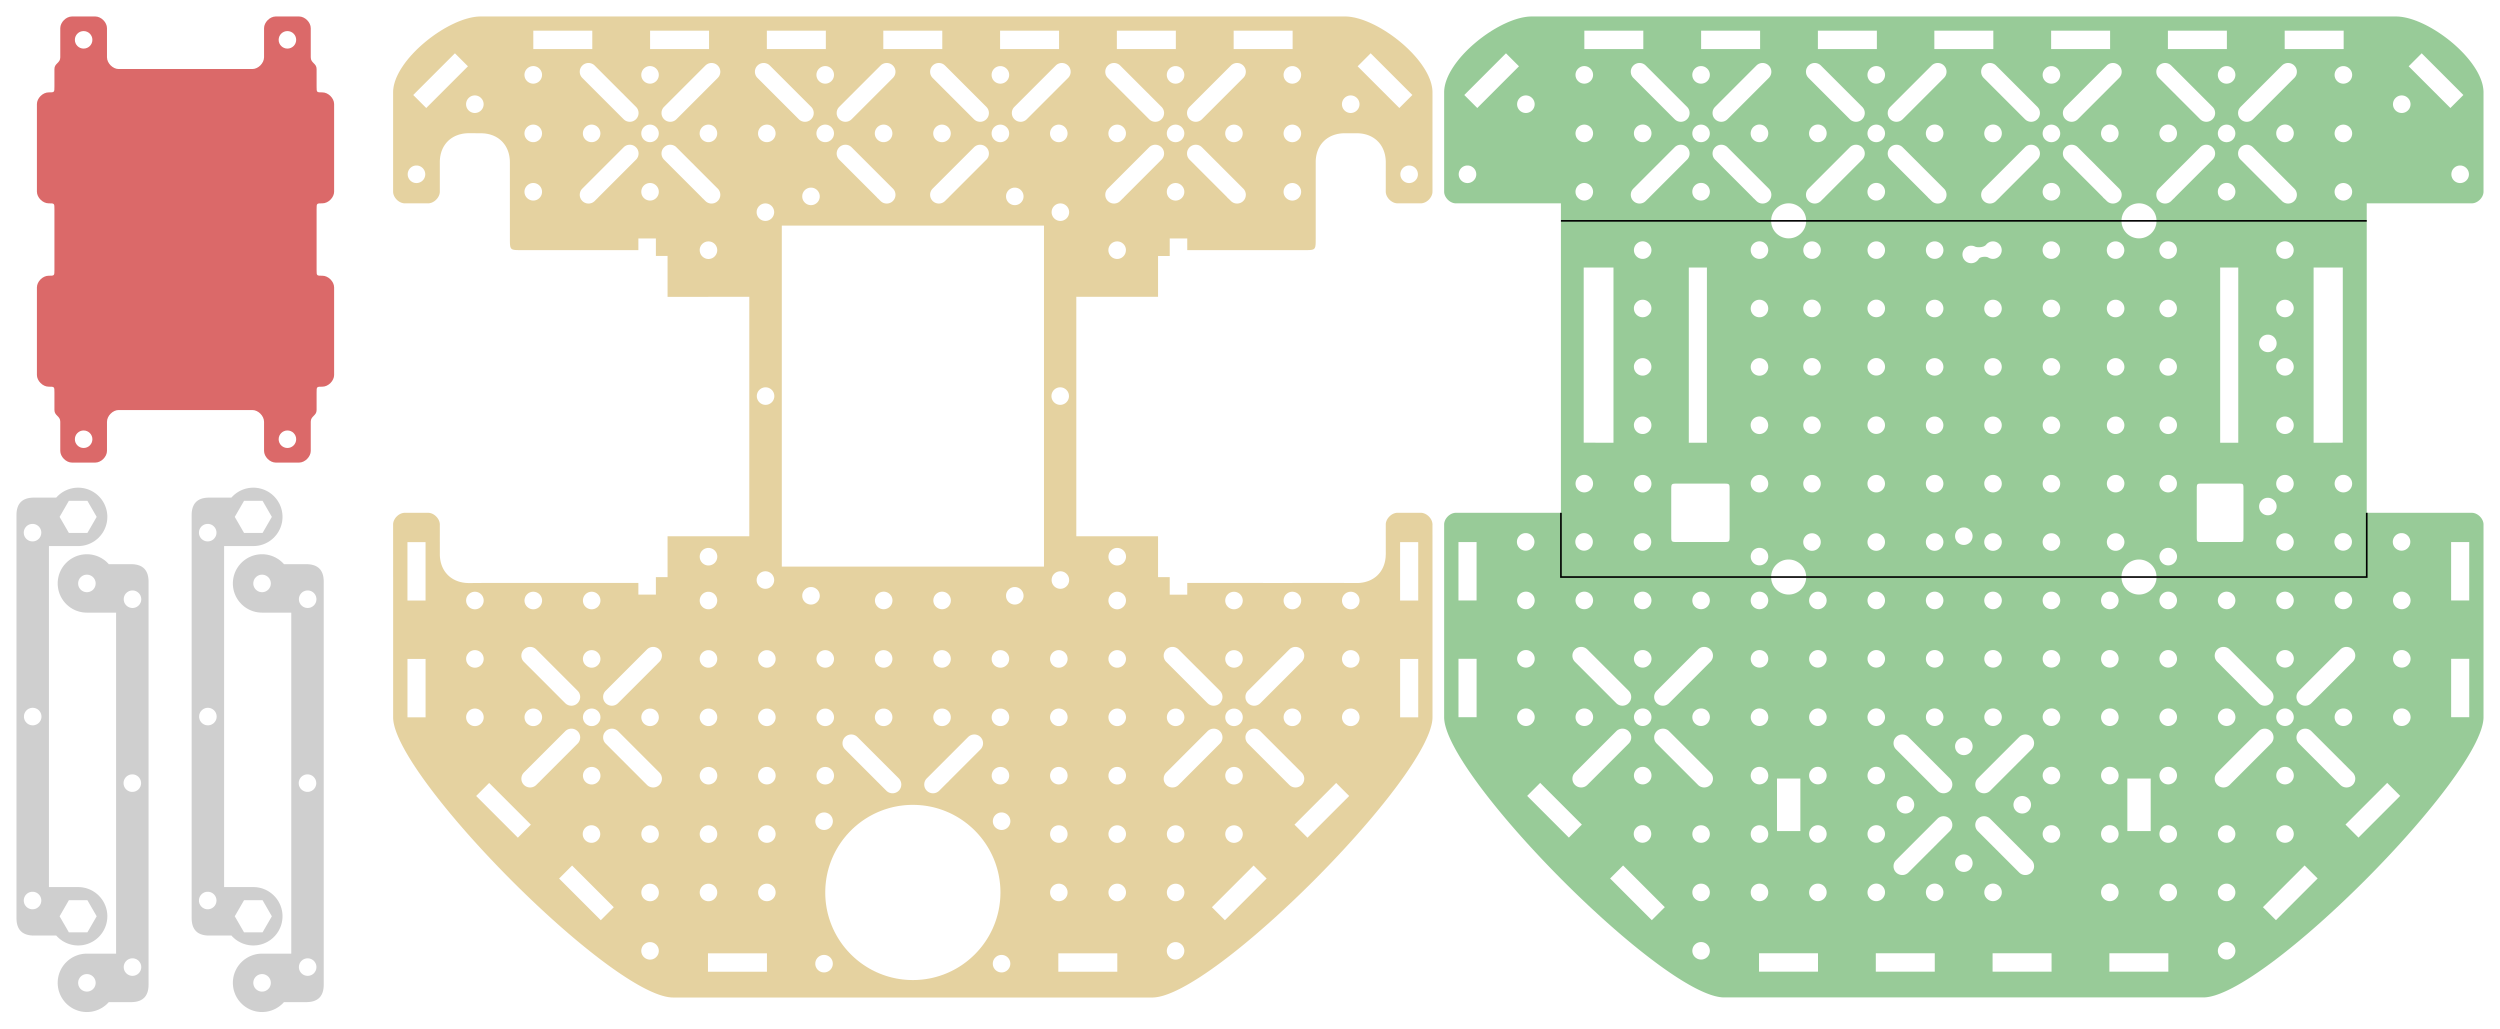 <?xml version="1.0" encoding="UTF-8" standalone="no"?>
<!-- Created with Inkscape (http://www.inkscape.org/) -->

<svg
   xmlns:dc="http://purl.org/dc/elements/1.1/"
   xmlns:cc="http://creativecommons.org/ns#"
   xmlns:rdf="http://www.w3.org/1999/02/22-rdf-syntax-ns#"
   xmlns:svg="http://www.w3.org/2000/svg"
   xmlns="http://www.w3.org/2000/svg"
   xmlns:sodipodi="http://sodipodi.sourceforge.net/DTD/sodipodi-0.dtd"
   xmlns:inkscape="http://www.inkscape.org/namespaces/inkscape"
   width="1517.045"
   height="624.121"
   id="svg2"
   version="1.1"
   inkscape:version="0.91pre2 r"
   sodipodi:docname="tripod-layout-alternative-for-battery-holder.svg">
  <sodipodi:namedview
     id="base"
     pagecolor="#ffffff"
     bordercolor="#666666"
     borderopacity="1.0"
     inkscape:pageopacity="0.0"
     inkscape:pageshadow="2"
     inkscape:zoom="0.43120449"
     inkscape:cx="761.33411"
     inkscape:cy="571.59709"
     inkscape:document-units="mm"
     inkscape:current-layer="layer19"
     showgrid="true"
     inkscape:snap-object-midpoints="true"
     inkscape:snap-bbox="false"
     inkscape:object-paths="true"
     inkscape:snap-nodes="true"
     inkscape:object-nodes="true"
     inkscape:snap-global="true"
     inkscape:snap-grids="true"
     inkscape:window-width="2560"
     inkscape:window-height="1550"
     inkscape:window-x="0"
     inkscape:window-y="0"
     inkscape:window-maximized="1"
     inkscape:snap-smooth-nodes="true"
     units="mm"
     showguides="false"
     inkscape:guide-bbox="true"
     inkscape:bbox-nodes="true"
     inkscape:snap-intersection-paths="true"
     inkscape:snap-others="true"
     fit-margin-top="10"
     fit-margin-left="10"
     fit-margin-right="10"
     fit-margin-bottom="10"
     inkscape:snap-bbox-edge-midpoints="false"
     inkscape:snap-bbox-midpoints="false">
    <inkscape:grid
       originy="-366.682mm"
       originx="-397.679mm"
       empopacity="0.251"
       empcolor="#ff9500"
       spacingy="1mm"
       spacingx="1mm"
       units="mm"
       snapvisiblegridlinesonly="true"
       enabled="true"
       visible="true"
       empspacing="10"
       id="grid2985"
       type="xygrid" />
    <inkscape:grid
       originy="-366.682mm"
       originx="-397.679mm"
       type="axonomgrid"
       id="grid4136"
       units="mm"
       empspacing="5"
       enabled="false" />
  </sodipodi:namedview>
  <defs
     id="defs4">
    <marker
       id="DistanceX"
       orient="auto"
       refX="0"
       refY="0"
       style="overflow:visible">
      <path
         d="M 3,-3 -3,3 M 0,-5 0,5"
         style="stroke:#000000;stroke-width:0.5"
         id="path6524"
         inkscape:connector-curvature="0" />
    </marker>
    <pattern
       height="8"
       id="Hatch"
       patternUnits="userSpaceOnUse"
       width="8"
       x="0"
       y="0">
      <path
         d="M8 4 l-4,4"
         linecap="square"
         stroke="#000000"
         stroke-width="0.25"
         id="path6527" />
      <path
         d="M6 2 l-4,4"
         linecap="square"
         stroke="#000000"
         stroke-width="0.25"
         id="path6529" />
      <path
         d="M4 0 l-4,4"
         linecap="square"
         stroke="#000000"
         stroke-width="0.25"
         id="path6531" />
    </pattern>
    <symbol
       id="*MODEL_SPACE" />
    <symbol
       id="*PAPER_SPACE" />
    <clipPath
       id="clipPath4313"
       clipPathUnits="userSpaceOnUse">
      <path
         inkscape:connector-curvature="0"
         id="path4315"
         d="m 119.688,495.679 355.906,0 0,-187.699 -355.906,0 0,187.699 z" />
    </clipPath>
    <marker
       style="overflow:visible"
       refY="0"
       refX="0"
       orient="auto"
       id="DistanceX-2">
      <path
         id="path4149"
         style="stroke:#000000;stroke-width:0.5"
         d="M 3,-3 -3,3 M 0,-5 0,5"
         inkscape:connector-curvature="0" />
    </marker>
    <pattern
       y="0"
       x="0"
       width="8"
       patternUnits="userSpaceOnUse"
       id="Hatch-0"
       height="8">
      <path
         id="path4152"
         stroke-width="0.25"
         stroke="#000000"
         linecap="square"
         d="M8 4 l-4,4" />
      <path
         id="path4154"
         stroke-width="0.25"
         stroke="#000000"
         linecap="square"
         d="M6 2 l-4,4" />
      <path
         id="path4156"
         stroke-width="0.25"
         stroke="#000000"
         linecap="square"
         d="M4 0 l-4,4" />
    </pattern>
    <symbol
       id="*MODEL_SPACE-2" />
    <symbol
       id="*PAPER_SPACE-6" />
  </defs>
  <g
     inkscape:groupmode="layer"
     id="layer16"
     inkscape:label="Opaque"
     style="display:inline"
     transform="translate(-2112.28,548.594)">
    <path
       style="display:inline;fill:#c8a137;fill-opacity:0.474;stroke:none"
       d="m 2403.97,-538.594 c -19.569,0.003 -53.146,26.495 -53.147,46.062 l 0,60.236 c 0,3.543 3.543,7.088 7.086,7.088 l 14.174,0 c 3.543,0 7.086,-3.574 7.086,-7.088 l 0,-17.879 c -5e-4,-10.5 7.085,-17.588 17.715,-17.588 l 7.088,0.033 c 10.63,0 17.717,7.089 17.717,17.719 l 0,35.432 0.01,0 0,10.676 c 0,7.087 0,7.087 7.115,7.088 l 70.838,0 0,-7.088 10.631,0 0,7.094 0,3.537 7.086,0 0,24.809 24.803,0 0,-0.006 17.717,0 7.086,0 0,145.275 -49.605,0.006 0,24.797 -7.086,0 0,10.631 -10.631,0 0,-7.08 0,-0.012 -14.172,0 -10.229,0 -7.867,0 -10.252,0 -3.543,0 0,0.012 -17.717,0 0,-0.012 -31.148,0 c -0.249,0.008 -0.491,0.031 -0.744,0.031 l -7.088,0.033 c -10.606,0 -17.68,-7.058 -17.711,-17.52 l 0,-0.068 -0.012,-17.951 c 5e-4,-3.514 -3.543,-7.086 -7.086,-7.086 l -14.174,0 c -3.543,0 -7.087,3.543 -7.086,7.086 l 0.012,35.537 0,81.461 c -0.014,35.447 133.34,170.311 170.049,170.045 l 145.305,0 145.307,0 c 36.709,0 170.065,-134.627 170.051,-170.074 l 0,-81.461 -0.014,-35.508 c 0,-3.543 -3.545,-7.086 -7.088,-7.086 l -14.172,0 c -3.533,0 -7.067,3.582 -7.088,7.086 l 0.017,17.791 c 0,0.047 -0.01,0.092 -0.01,0.139 l 0,0.102 c 0,0.382 -0.033,0.749 -0.053,1.121 -0.012,0.204 -0.01,0.414 -0.027,0.615 -0.779,9.483 -7.632,15.76 -17.631,15.76 l -3.986,-0.018 -3.102,0 c -0.19,0 -0.369,-0.019 -0.557,-0.023 l -31.336,0 0,0.012 -17.717,0 0,-0.012 -3.543,0 -10.252,0 -7.867,0 -10.229,0 -14.172,0 0,0.012 0,7.08 -10.631,0 0,-10.631 -7.086,0 0,-24.797 -49.605,-0.018 0,-145.275 49.605,0 0,-24.791 7.086,0 0,-3.537 0,-7.094 10.631,0 0,7.088 70.838,0 c 7.115,-8.3e-4 7.115,-10e-4 7.115,-7.088 l 0,-42.568 c -1e-4,-0.018 0,-0.036 0,-0.055 l 0,-3.635 c 0,-10.496 7.087,-17.584 17.717,-17.584 l 7.088,0 c 10.63,-0.002 17.716,7.084 17.717,17.719 l -0.012,17.719 c 0.021,3.504 3.555,7.088 7.088,7.088 l 14.172,0 c 3.543,0 7.087,-3.545 7.088,-7.088 l 0.01,-60.236 c 1e-4,-19.569 -33.579,-46.063 -53.148,-46.062 l -524.412,0 -0.01,0 0,0 z m 31.924,8.598 35.787,0 0,11.162 -35.787,0 0,-11.162 z m 70.865,0 35.787,0 0,11.162 -35.787,0 0,-11.162 z m 70.865,0 35.787,0 0,11.162 -35.787,0 0,-11.162 z m 70.658,0.012 35.787,0 0,11.162 -35.787,0 0,-11.162 z m 70.865,0 35.787,0 0,11.162 -35.787,0 0,-11.162 z m 70.867,0 35.787,0 0,11.162 -35.787,0 0,-11.162 z m 70.865,0 35.787,0 0,11.162 -35.787,0 0,-11.162 z m -472.537,13.73 7.893,7.893 -25.305,25.307 -7.893,-7.893 25.305,-25.307 z m 555.67,0 25.307,25.307 -7.893,7.893 -25.307,-25.307 7.893,-7.893 z m -474.693,5.883 a 5.315,5.315 0 0 1 3.836,1.557 l 1.885,1.885 0.02,0.019 23.15,23.15 a 5.315,5.315 0 0 1 0,7.516 5.315,5.315 0 0 1 -7.516,0 l -23.08,-23.08 c 0,-0.003 -0.01,-0.007 -0.01,-0.01 -0.041,-0.04 -0.081,-0.08 -0.121,-0.121 0,-0.004 -0.01,-0.008 -0.012,-0.012 l -1.832,-1.832 a 5.315,5.315 0 0 1 0,-7.516 5.315,5.315 0 0 1 3.68,-1.557 z m 74.662,0 a 5.315,5.315 0 0 1 3.836,1.557 5.315,5.315 0 0 1 0,7.516 l -1.756,1.756 c -0.091,0.098 -0.183,0.191 -0.281,0.281 l 0,0.002 -23.016,23.016 a 5.315,5.315 0 0 1 -7.518,0 5.315,5.315 0 0 1 0,-7.516 l 23.141,-23.139 0.01,-0.01 c 0,-0.004 0.01,-0.008 0.01,-0.012 l 0.019,-0.018 1.877,-1.877 a 5.315,5.315 0 0 1 3.68,-1.557 z m 31.637,0 a 5.315,5.315 0 0 1 3.836,1.557 l 1.807,1.807 0,0.002 c 0.062,0.06 0.122,0.119 0.182,0.182 l 23.064,23.064 a 5.315,5.315 0 0 1 0,7.516 5.315,5.315 0 0 1 -7.516,0 l -23.084,-23.084 c 0,-0.003 -0.01,-0.005 -0.01,-0.008 -0.042,-0.04 -0.082,-0.081 -0.123,-0.123 0,-0.003 -0.01,-0.007 -0.01,-0.01 l -1.83,-1.83 a 5.315,5.315 0 0 1 0,-7.516 5.315,5.315 0 0 1 3.68,-1.557 z m 74.662,0 a 5.315,5.315 0 0 1 3.836,1.557 5.315,5.315 0 0 1 0,7.516 l -1.756,1.756 c -0.091,0.098 -0.183,0.191 -0.281,0.281 l 0,0.002 -23.016,23.016 a 5.315,5.315 0 0 1 -7.518,0 5.315,5.315 0 0 1 0,-7.516 l 23.141,-23.139 0.01,-0.01 c 0.01,-0.007 0.014,-0.014 0.022,-0.021 l 0.01,-0.008 1.877,-1.877 a 5.315,5.315 0 0 1 3.68,-1.557 z m 31.637,0 a 5.315,5.315 0 0 1 3.836,1.557 l 25.055,25.055 a 5.315,5.315 0 0 1 0,7.516 5.315,5.315 0 0 1 -7.516,0 l -22.949,-22.949 c -0.01,-0.006 -0.013,-0.013 -0.02,-0.019 -0.128,-0.116 -0.249,-0.237 -0.365,-0.365 -0.01,-0.007 -0.015,-0.014 -0.022,-0.021 l -1.699,-1.699 a 5.315,5.315 0 0 1 0,-7.516 5.315,5.315 0 0 1 3.68,-1.557 z m 74.662,0 a 5.315,5.315 0 0 1 3.836,1.557 5.315,5.315 0 0 1 0,7.516 l -1.772,1.771 c 0,0.003 -0.01,0.006 -0.01,0.01 -0.08,0.085 -0.161,0.167 -0.246,0.246 0,0.002 -0.01,0.005 -0.01,0.008 l -23.02,23.02 a 5.315,5.315 0 0 1 -7.518,0 5.315,5.315 0 0 1 0,-7.516 l 23.119,-23.117 c 0,-0.003 0.01,-0.007 0.01,-0.01 0.014,-0.014 0.027,-0.027 0.041,-0.041 0,-0.003 0.01,-0.005 0.01,-0.008 l 1.879,-1.879 a 5.315,5.315 0 0 1 3.68,-1.557 z m 31.637,0 a 5.315,5.315 0 0 1 3.836,1.557 l 25.055,25.055 a 5.315,5.315 0 0 1 0,7.516 5.315,5.315 0 0 1 -7.516,0 l -22.949,-22.949 c -0.01,-0.007 -0.014,-0.015 -0.022,-0.021 -0.127,-0.116 -0.248,-0.236 -0.363,-0.363 -0.01,-0.007 -0.015,-0.014 -0.022,-0.021 l -1.699,-1.699 a 5.315,5.315 0 0 1 0,-7.516 5.315,5.315 0 0 1 3.68,-1.557 z m 74.662,0 a 5.315,5.315 0 0 1 3.836,1.557 5.315,5.315 0 0 1 0,7.516 l -1.777,1.777 c 0,0.003 -0.01,0.006 -0.01,0.01 -0.079,0.084 -0.16,0.165 -0.244,0.244 0,0.003 -0.01,0.007 -0.01,0.01 l -23.014,23.014 a 5.315,5.315 0 0 1 -7.518,0 5.315,5.315 0 0 1 0,-7.516 l 25.057,-25.055 a 5.315,5.315 0 0 1 3.68,-1.557 z m -427,1.881 c 2.935,-2e-5 5.313,2.408 5.312,5.344 0,2.935 -2.377,5.313 -5.312,5.312 -2.935,0 -5.344,-2.377 -5.344,-5.312 0,-2.935 2.408,-5.344 5.344,-5.344 z m 70.852,0 c 2.935,-2e-5 5.312,2.409 5.312,5.344 0,2.936 -2.377,5.313 -5.312,5.312 -2.935,0 -5.312,-2.377 -5.312,-5.312 0,-2.935 2.377,-5.344 5.312,-5.344 z m 106.314,0 c 2.935,-2e-5 5.313,2.408 5.312,5.344 0,2.935 -2.377,5.313 -5.312,5.312 -2.935,0 -5.344,-2.377 -5.344,-5.312 0,-2.935 2.408,-5.344 5.344,-5.344 z m 106.27,0.01 c 2.935,3e-5 5.344,2.408 5.344,5.344 0,2.935 -2.408,5.312 -5.344,5.312 -2.935,-10e-6 -5.312,-2.377 -5.312,-5.312 0,-2.935 2.377,-5.344 5.312,-5.344 z m 106.314,0 c 2.935,3e-5 5.312,2.408 5.312,5.344 0,2.936 -2.377,5.312 -5.312,5.312 -2.936,0 -5.312,-2.377 -5.312,-5.312 0,-2.935 2.377,-5.344 5.312,-5.344 z m 70.852,0 c 2.935,3e-5 5.343,2.408 5.344,5.344 -3e-4,2.935 -2.408,5.312 -5.344,5.312 -2.935,-10e-6 -5.312,-2.377 -5.312,-5.312 -10e-5,-2.935 2.377,-5.344 5.312,-5.344 z m -496.072,17.793 c 2.935,1e-5 5.344,2.408 5.344,5.344 -2e-4,2.935 -2.409,5.312 -5.344,5.312 -2.936,-10e-6 -5.312,-2.377 -5.312,-5.312 -1e-4,-2.935 2.377,-5.344 5.312,-5.344 z m 531.496,0 c 2.935,1e-5 5.344,2.408 5.344,5.344 -2e-4,2.935 -2.409,5.312 -5.344,5.312 -2.935,-10e-6 -5.312,-2.377 -5.312,-5.312 -10e-5,-2.935 2.377,-5.344 5.312,-5.344 z m -496.033,17.707 c 2.935,10e-6 5.313,2.408 5.312,5.344 0,2.935 -2.377,5.312 -5.312,5.312 -2.935,0 -5.344,-2.377 -5.344,-5.312 0,-2.935 2.408,-5.344 5.344,-5.344 z m 35.418,0 c 2.935,10e-6 5.312,2.409 5.312,5.344 0,2.936 -2.377,5.312 -5.312,5.312 -2.935,0 -5.312,-2.377 -5.312,-5.312 0,-2.935 2.377,-5.344 5.312,-5.344 z m 35.434,0 c 2.935,10e-6 5.312,2.409 5.312,5.344 0,2.936 -2.377,5.312 -5.312,5.312 -2.935,0 -5.312,-2.377 -5.312,-5.312 0,-2.935 2.377,-5.344 5.312,-5.344 z m 35.449,0 c 2.935,10e-6 5.313,2.408 5.312,5.344 0,2.935 -2.377,5.312 -5.312,5.312 -2.935,0 -5.344,-2.377 -5.344,-5.312 0,-2.935 2.409,-5.344 5.344,-5.344 z m 35.432,0 c 2.935,10e-6 5.313,2.408 5.312,5.344 0,2.935 -2.377,5.312 -5.312,5.312 -2.935,0 -5.344,-2.377 -5.344,-5.312 0,-2.935 2.408,-5.344 5.344,-5.344 z m 35.434,0 c 2.935,10e-6 5.313,2.408 5.312,5.344 0,2.935 -2.377,5.312 -5.312,5.312 -2.935,0 -5.344,-2.377 -5.344,-5.312 0,-2.935 2.408,-5.344 5.344,-5.344 z m 35.434,0 c 2.935,10e-6 5.313,2.408 5.312,5.344 0,2.935 -2.377,5.312 -5.312,5.312 -2.935,0 -5.344,-2.377 -5.344,-5.312 0,-2.935 2.408,-5.344 5.344,-5.344 z m 35.402,0.012 c 2.935,1e-5 5.344,2.408 5.344,5.344 0,2.935 -2.409,5.312 -5.344,5.312 -2.936,-10e-6 -5.312,-2.377 -5.312,-5.312 -1e-4,-2.935 2.377,-5.344 5.312,-5.344 z m 35.434,0 c 2.935,1e-5 5.344,2.408 5.344,5.344 0,2.935 -2.408,5.312 -5.344,5.312 -2.935,-10e-6 -5.312,-2.377 -5.312,-5.312 0,-2.935 2.377,-5.344 5.312,-5.344 z m 35.434,0 c 2.935,1e-5 5.344,2.408 5.344,5.344 0,2.935 -2.408,5.312 -5.344,5.312 -2.935,-10e-6 -5.313,-2.377 -5.313,-5.312 -1e-4,-2.935 2.377,-5.344 5.313,-5.344 z m 35.432,0 c 2.935,1e-5 5.344,2.408 5.344,5.344 0,2.935 -2.408,5.312 -5.344,5.312 -2.935,-10e-6 -5.312,-2.377 -5.312,-5.312 0,-2.935 2.377,-5.344 5.312,-5.344 z m 35.449,0 c 2.935,1e-5 5.312,2.408 5.312,5.344 0,2.936 -2.377,5.312 -5.312,5.312 -2.936,0 -5.312,-2.377 -5.312,-5.312 0,-2.935 2.377,-5.344 5.312,-5.344 z m 35.434,0 c 2.935,1e-5 5.312,2.408 5.312,5.344 0,2.936 -2.377,5.312 -5.312,5.312 -2.935,0 -5.312,-2.377 -5.312,-5.312 0,-2.935 2.377,-5.344 5.312,-5.344 z m 35.418,0 c 2.935,1e-5 5.344,2.408 5.344,5.344 -2e-4,2.935 -2.408,5.312 -5.344,5.312 -2.935,-10e-6 -5.312,-2.377 -5.312,-5.312 -1e-4,-2.935 2.377,-5.344 5.312,-5.344 z m -402.098,12.205 a 5.315,5.315 0 0 1 3.836,1.555 5.315,5.315 0 0 1 0,7.516 l -22.781,22.783 c -6e-4,7.2e-4 0,10e-4 0,0.002 -0.251,0.315 -0.534,0.599 -0.85,0.85 l 0,0.004 -1.418,1.418 a 5.315,5.315 0 0 1 -7.516,0 5.315,5.315 0 0 1 0,-7.516 l 25.055,-25.057 a 5.315,5.315 0 0 1 3.68,-1.555 z m 24.551,0 a 5.315,5.315 0 0 1 3.838,1.555 l 25.055,25.057 a 5.315,5.315 0 0 1 0,7.516 5.315,5.315 0 0 1 -7.516,0 l -1.359,-1.359 c 0,-0.003 -0.01,-0.007 -0.012,-0.01 -0.37,-0.283 -0.698,-0.611 -0.983,-0.979 -0.013,-0.017 -0.03,-0.032 -0.043,-0.049 l -22.66,-22.66 a 5.315,5.315 0 0 1 0,-7.516 5.315,5.315 0 0 1 3.68,-1.555 z m 106.299,0 a 5.315,5.315 0 0 1 3.838,1.555 l 23.105,23.107 c 0.063,0.061 0.125,0.122 0.185,0.186 l 1.764,1.764 a 5.315,5.315 0 0 1 0,7.516 5.315,5.315 0 0 1 -7.516,0 l -1.359,-1.359 c -0.392,-0.298 -0.741,-0.645 -1.037,-1.037 l -22.66,-22.66 a 5.315,5.315 0 0 1 0,-7.516 5.315,5.315 0 0 1 3.68,-1.555 z m 81.748,0 a 5.315,5.315 0 0 1 3.836,1.555 5.315,5.315 0 0 1 0,7.516 l -22.701,22.703 c -0.07,0.091 -0.151,0.172 -0.227,0.258 -0.098,0.11 -0.192,0.222 -0.299,0.324 -0.144,0.139 -0.294,0.273 -0.453,0.396 l -1.375,1.375 a 5.315,5.315 0 0 1 -7.516,0 5.315,5.315 0 0 1 0,-7.516 l 25.055,-25.057 a 5.315,5.315 0 0 1 3.68,-1.555 z m 106.299,0 a 5.315,5.315 0 0 1 3.836,1.555 5.315,5.315 0 0 1 0,7.516 l -22.693,22.695 -0.01,0.008 c -0.287,0.374 -0.62,0.707 -0.994,0.994 l -1.359,1.359 a 5.315,5.315 0 0 1 -7.516,0 5.315,5.315 0 0 1 0,-7.516 l 25.055,-25.057 a 5.315,5.315 0 0 1 3.68,-1.555 z m 24.551,0 a 5.315,5.315 0 0 1 3.838,1.555 l 25.055,25.057 a 5.315,5.315 0 0 1 0,7.516 5.315,5.315 0 0 1 -7.516,0 l -1.285,-1.285 c 0,-0.003 -0.01,-0.007 -0.01,-0.01 -0.421,-0.312 -0.793,-0.683 -1.105,-1.104 0,-0.003 0,-0.005 -0.01,-0.008 l -22.65,-22.65 a 5.315,5.315 0 0 1 0,-7.516 5.315,5.315 0 0 1 3.68,-1.555 z m -472.846,12.598 c 2.935,1e-5 5.344,2.408 5.344,5.344 -2e-4,2.935 -2.408,5.312 -5.344,5.312 -2.935,-10e-6 -5.312,-2.377 -5.312,-5.312 -2e-4,-2.935 2.377,-5.344 5.312,-5.344 z m 602.361,0 c 2.935,1e-5 5.344,2.408 5.344,5.344 -2e-4,2.935 -2.409,5.312 -5.344,5.312 -2.935,-10e-6 -5.312,-2.377 -5.312,-5.312 -10e-5,-2.935 2.377,-5.344 5.312,-5.344 z m -531.467,10.621 c 2.935,-2e-5 5.313,2.408 5.312,5.344 0,2.935 -2.377,5.313 -5.312,5.312 -2.935,0 -5.344,-2.377 -5.344,-5.312 0,-2.935 2.408,-5.344 5.344,-5.344 z m 70.852,0 c 2.935,-2e-5 5.312,2.409 5.312,5.344 0,2.936 -2.377,5.313 -5.312,5.312 -2.935,0 -5.312,-2.377 -5.312,-5.312 0,-2.935 2.377,-5.344 5.312,-5.344 z m 318.898,0.012 c 2.935,10e-6 5.312,2.408 5.312,5.344 0,2.936 -2.377,5.312 -5.312,5.312 -2.936,0 -5.312,-2.377 -5.312,-5.312 0,-2.935 2.377,-5.344 5.312,-5.344 z m 70.852,0 c 2.935,10e-6 5.344,2.408 5.344,5.344 -2e-4,2.935 -2.408,5.312 -5.344,5.312 -2.935,-1e-5 -5.312,-2.377 -5.312,-5.312 -1e-4,-2.935 2.377,-5.344 5.312,-5.344 z m -292.084,2.797 c 2.935,2.5e-4 5.314,2.379 5.314,5.314 -3e-4,2.935 -2.379,5.314 -5.314,5.314 -2.936,8e-4 -5.316,-2.379 -5.316,-5.314 3e-4,-2.936 2.381,-5.315 5.316,-5.314 z m 123.662,0 c 2.936,-8.5e-4 5.316,2.379 5.316,5.314 -3e-4,2.936 -2.381,5.315 -5.316,5.314 -2.935,-3.1e-4 -5.314,-2.38 -5.314,-5.314 3e-4,-2.935 2.38,-5.314 5.314,-5.314 z m -151.332,9.576 c 2.935,2.5e-4 5.314,2.379 5.314,5.314 -3e-4,2.935 -2.379,5.314 -5.314,5.314 -2.935,-3.1e-4 -5.314,-2.379 -5.314,-5.314 3e-4,-2.935 2.38,-5.314 5.314,-5.314 z m 179.002,0 c 2.935,3.1e-4 5.314,2.38 5.314,5.314 -3e-4,2.935 -2.38,5.314 -5.314,5.314 -2.935,-2.5e-4 -5.314,-2.379 -5.314,-5.314 3e-4,-2.935 2.379,-5.314 5.314,-5.314 z m -169.049,13.455 159.096,0 0,206.928 -159.096,0 0,-206.928 z m 203.494,9.6 c 2.752,0 5.041,2.07 5.312,4.75 0.018,0.179 0,0.379 0,0.562 0,2.935 -2.377,5.344 -5.312,5.344 -2.936,0 -5.313,-2.408 -5.312,-5.344 0,-2.935 2.377,-5.312 5.312,-5.312 z m -247.988,0.01 c 2.936,0 5.313,2.377 5.313,5.312 0,2.935 -2.377,5.344 -5.313,5.344 -2.935,0 -5.312,-2.408 -5.312,-5.344 0,-0.183 -0.018,-0.384 0,-0.562 0.272,-2.68 2.561,-4.75 5.312,-4.75 z m 34.647,88.539 c 2.935,3.1e-4 5.314,2.38 5.314,5.314 -3e-4,2.935 -2.38,5.314 -5.314,5.314 -2.935,-2.5e-4 -5.314,-2.379 -5.314,-5.314 3e-4,-2.935 2.379,-5.314 5.314,-5.314 z m 178.791,0 c 2.935,2.5e-4 5.314,2.379 5.314,5.314 -3e-4,2.935 -2.38,5.314 -5.314,5.314 -2.935,-2.5e-4 -5.314,-2.379 -5.314,-5.314 3e-4,-2.935 2.38,-5.314 5.314,-5.314 z m -396.108,93.936 10.984,0 0,16.594 0,18.842 -10.984,0 0,-18.828 0,-16.607 z m 602.357,0.004 10.984,0 0,16.594 0,18.842 -10.984,0 0,-18.828 0,-16.607 z m -419.693,3.512 c 2.935,0 5.344,2.377 5.344,5.312 0,2.935 -2.408,5.344 -5.344,5.344 -2.935,-1e-4 -5.313,-2.408 -5.312,-5.344 0,-2.935 2.377,-5.312 5.312,-5.312 z m 248.031,0 c 2.935,0 5.344,2.377 5.344,5.312 0,2.935 -2.409,5.344 -5.344,5.344 -2.935,-1e-4 -5.313,-2.408 -5.312,-5.344 0,-2.935 2.377,-5.312 5.312,-5.312 z m -213.484,14.174 c 2.935,2.5e-4 5.314,2.379 5.314,5.314 -3e-4,2.935 -2.379,5.314 -5.314,5.314 -2.935,-3.1e-4 -5.314,-2.38 -5.314,-5.314 3e-4,-2.935 2.38,-5.314 5.314,-5.314 z m 179.002,0 c 2.935,3.1e-4 5.314,2.38 5.314,5.314 -3e-4,2.935 -2.38,5.314 -5.314,5.314 -2.935,-2.5e-4 -5.314,-2.379 -5.314,-5.314 3e-4,-2.935 2.379,-5.314 5.314,-5.314 z m -151.332,9.557 c 2.935,2.5e-4 5.314,2.379 5.314,5.314 -3e-4,2.935 -2.379,5.314 -5.314,5.314 -2.936,8e-4 -5.316,-2.379 -5.316,-5.314 3e-4,-2.936 2.381,-5.315 5.316,-5.314 z m 123.662,0 c 2.936,-8.5e-4 5.316,2.379 5.316,5.314 -3e-4,2.936 -2.381,5.315 -5.316,5.314 -2.935,-3.1e-4 -5.314,-2.38 -5.314,-5.314 3e-4,-2.935 2.38,-5.314 5.314,-5.314 z m -79.549,2.82 c 2.935,0 5.312,2.377 5.312,5.312 0,2.936 -2.377,5.344 -5.312,5.344 -2.936,-1e-4 -5.312,-2.408 -5.312,-5.344 0,-2.935 2.377,-5.312 5.312,-5.312 z m 35.434,0 c 2.935,0 5.312,2.377 5.312,5.312 0,2.936 -2.377,5.344 -5.312,5.344 -2.936,-1e-4 -5.312,-2.408 -5.312,-5.344 0,-2.935 2.377,-5.312 5.312,-5.312 z m -283.488,0.041 c 2.935,0 5.312,2.377 5.312,5.312 0,2.935 -2.377,5.344 -5.312,5.344 -2.935,-1e-4 -5.344,-2.408 -5.344,-5.344 0,-2.935 2.408,-5.312 5.344,-5.312 z m 35.434,0 c 2.935,0 5.312,2.377 5.312,5.312 0,2.935 -2.377,5.344 -5.312,5.344 -2.935,-1e-4 -5.344,-2.408 -5.344,-5.344 0,-2.935 2.408,-5.312 5.344,-5.312 z m 35.418,0 c 2.935,0 5.312,2.377 5.312,5.312 0,2.936 -2.377,5.344 -5.312,5.344 -2.935,-1e-4 -5.312,-2.408 -5.312,-5.344 0,-2.935 2.377,-5.312 5.312,-5.312 z m 318.881,0 c 2.935,0 5.344,2.377 5.344,5.312 0,2.935 -2.409,5.344 -5.344,5.344 -2.935,-1e-4 -5.313,-2.408 -5.312,-5.344 0,-2.935 2.377,-5.312 5.312,-5.312 z m 106.301,0 c 2.935,0 5.344,2.377 5.344,5.312 0,2.935 -2.408,5.344 -5.344,5.344 -2.935,-1e-4 -5.313,-2.408 -5.312,-5.344 0,-2.935 2.377,-5.312 5.312,-5.312 z m 35.434,0 c 2.935,0 5.344,2.377 5.344,5.312 0,2.935 -2.408,5.344 -5.344,5.344 -2.935,-1e-4 -5.313,-2.408 -5.312,-5.344 0,-2.935 2.377,-5.312 5.312,-5.312 z m -389.748,0.016 c 2.936,2.5e-4 5.315,2.381 5.314,5.316 -3e-4,2.935 -2.38,5.314 -5.314,5.314 -2.936,8e-4 -5.316,-2.379 -5.316,-5.314 -8e-4,-2.937 2.38,-5.317 5.316,-5.316 z m 318.897,0 c 2.935,0 5.312,2.377 5.312,5.312 0,2.935 -2.377,5.312 -5.312,5.312 -2.935,0 -5.312,-2.377 -5.312,-5.312 0,-2.935 2.377,-5.312 5.312,-5.312 z m -427.176,33.457 a 5.315,5.315 0 0 1 3.836,1.557 l 1.871,1.871 c 0.028,0.027 0.055,0.054 0.082,0.082 l 23.102,23.102 a 5.315,5.315 0 0 1 0,7.516 5.315,5.315 0 0 1 -7.516,0 l -22.748,-22.748 c -0.27,-0.222 -0.516,-0.468 -0.738,-0.738 l -1.568,-1.568 a 5.315,5.315 0 0 1 0,-7.516 5.315,5.315 0 0 1 3.68,-1.557 z m 74.662,0 a 5.315,5.315 0 0 1 3.836,1.557 5.315,5.315 0 0 1 0,7.516 l -1.502,1.502 c -0.256,0.323 -0.546,0.613 -0.869,0.869 l -22.684,22.684 a 5.315,5.315 0 0 1 -7.518,0 5.315,5.315 0 0 1 0,-7.516 l 25.057,-25.055 a 5.315,5.315 0 0 1 3.68,-1.557 z m 315.102,0 a 5.315,5.315 0 0 1 3.836,1.557 l 25.055,25.055 a 5.315,5.315 0 0 1 0,7.516 5.315,5.315 0 0 1 -7.516,0 l -22.74,-22.74 c -0.276,-0.226 -0.526,-0.476 -0.752,-0.752 l -1.562,-1.562 a 5.315,5.315 0 0 1 0,-7.516 5.315,5.315 0 0 1 3.68,-1.557 z m 74.662,0 a 5.315,5.315 0 0 1 3.836,1.557 5.315,5.315 0 0 1 0,7.516 l -1.547,1.547 c -0.234,0.286 -0.493,0.546 -0.779,0.779 l -22.729,22.729 a 5.315,5.315 0 0 1 -7.518,0 5.315,5.315 0 0 1 0,-7.516 l 23.139,-23.137 c 0.01,-0.006 0.011,-0.012 0.017,-0.018 l 1.9,-1.9 a 5.315,5.315 0 0 1 3.68,-1.557 z m -497.865,1.957 c 2.935,0 5.312,2.377 5.312,5.312 0,2.935 -2.377,5.344 -5.312,5.344 -2.935,-1e-4 -5.344,-2.408 -5.344,-5.344 0,-2.935 2.408,-5.312 5.344,-5.312 z m 70.852,0 c 2.935,0 5.312,2.377 5.312,5.312 0,2.935 -2.377,5.344 -5.312,5.344 -2.935,-1e-4 -5.312,-2.408 -5.312,-5.344 0,-2.935 2.377,-5.312 5.312,-5.312 z m 283.449,0 c 2.935,0 5.344,2.377 5.344,5.312 0,2.935 -2.408,5.344 -5.344,5.344 -2.935,-1e-4 -5.313,-2.408 -5.312,-5.344 0,-2.935 2.377,-5.312 5.312,-5.312 z m 35.432,0 c 2.935,0 5.344,2.377 5.344,5.312 0,2.935 -2.409,5.344 -5.344,5.344 -2.935,-1e-4 -5.313,-2.408 -5.312,-5.344 0,-2.935 2.377,-5.312 5.312,-5.312 z m 141.734,0 c 2.935,0 5.344,2.377 5.344,5.312 0,2.935 -2.408,5.344 -5.344,5.344 -2.935,-1e-4 -5.313,-2.408 -5.312,-5.344 0,-2.935 2.377,-5.312 5.312,-5.312 z m -318.889,0.012 c 2.937,-8e-4 5.317,2.38 5.316,5.316 -3e-4,2.936 -2.381,5.315 -5.316,5.314 -2.935,-3e-4 -5.314,-2.379 -5.314,-5.314 -9e-4,-2.936 2.379,-5.316 5.314,-5.316 z m 35.434,0 c 2.937,-8e-4 5.317,2.38 5.316,5.316 -3e-4,2.936 -2.381,5.315 -5.316,5.314 -2.935,-3e-4 -5.314,-2.379 -5.314,-5.314 -9e-4,-2.936 2.379,-5.316 5.314,-5.316 z m 35.434,0 c 2.937,-8e-4 5.317,2.38 5.316,5.316 -3e-4,2.936 -2.381,5.315 -5.316,5.314 -2.935,-3e-4 -5.314,-2.379 -5.314,-5.314 -9e-4,-2.936 2.379,-5.316 5.314,-5.316 z m 35.432,0 c 2.937,-8e-4 5.317,2.38 5.316,5.316 -2e-4,2.936 -2.381,5.315 -5.316,5.314 -2.935,-3e-4 -5.314,-2.379 -5.314,-5.314 -8e-4,-2.936 2.379,-5.316 5.314,-5.316 z m -177.158,0.006 c 2.936,2.5e-4 5.315,2.381 5.314,5.316 -3e-4,2.935 -2.38,5.316 -5.314,5.316 -2.936,8e-4 -5.316,-2.381 -5.316,-5.316 -8e-4,-2.937 2.38,-5.317 5.316,-5.316 z m 35.432,0 c 2.937,-8e-4 5.317,2.38 5.316,5.316 -3e-4,2.936 -2.381,5.317 -5.316,5.316 -2.935,-2e-4 -5.314,-2.381 -5.314,-5.316 -9e-4,-2.936 2.379,-5.316 5.314,-5.316 z m 283.465,0 c 2.935,0 5.312,2.377 5.312,5.312 0,2.935 -2.377,5.312 -5.312,5.312 -2.935,0 -5.312,-2.377 -5.312,-5.312 0,-2.935 2.377,-5.312 5.312,-5.312 z m -501.555,5.307 10.984,0 0,16.594 0,18.844 -10.984,0 0,-18.83 0,-16.607 z m 602.357,0.006 10.984,0 0,16.594 0,18.842 -10.984,0 0,-18.828 0,-16.607 z m -561.418,30.104 c 2.935,0 5.312,2.377 5.312,5.312 0,2.935 -2.377,5.346 -5.312,5.346 -2.935,-1e-4 -5.344,-2.41 -5.344,-5.346 0,-2.935 2.408,-5.312 5.344,-5.312 z m 35.434,0 c 2.935,0 5.312,2.377 5.312,5.312 0,2.935 -2.377,5.346 -5.312,5.346 -2.935,-1e-4 -5.344,-2.41 -5.344,-5.346 0,-2.935 2.408,-5.312 5.344,-5.312 z m 35.418,0 c 2.935,0 5.312,2.377 5.312,5.312 0,2.936 -2.377,5.346 -5.312,5.346 -2.935,-1e-4 -5.312,-2.41 -5.312,-5.346 0,-2.935 2.377,-5.312 5.312,-5.312 z m 283.449,0 c 2.935,0 5.344,2.377 5.344,5.312 0,2.935 -2.408,5.346 -5.344,5.346 -2.935,-1e-4 -5.313,-2.41 -5.312,-5.346 0,-2.935 2.377,-5.312 5.312,-5.312 z m 35.432,0 c 2.935,0 5.344,2.377 5.344,5.312 0,2.935 -2.409,5.346 -5.344,5.346 -2.935,-1e-4 -5.313,-2.41 -5.312,-5.346 0,-2.935 2.377,-5.312 5.312,-5.312 z m 106.301,0 c 2.935,0 5.344,2.377 5.344,5.312 0,2.935 -2.408,5.346 -5.344,5.346 -2.935,-1e-4 -5.313,-2.41 -5.312,-5.346 0,-2.935 2.377,-5.312 5.312,-5.312 z m 35.434,0 c 2.935,0 5.344,2.377 5.344,5.312 0,2.935 -2.408,5.346 -5.344,5.346 -2.935,-1e-4 -5.313,-2.41 -5.312,-5.346 0,-2.935 2.377,-5.312 5.312,-5.312 z m -425.182,0.016 c 2.936,3e-4 5.316,2.381 5.314,5.316 -2e-4,2.935 -2.38,5.314 -5.314,5.314 -2.935,-3e-4 -5.314,-2.379 -5.314,-5.314 -8e-4,-2.936 2.379,-5.316 5.314,-5.316 z m 35.434,0 c 2.936,3e-4 5.315,2.381 5.314,5.316 -3e-4,2.935 -2.38,5.314 -5.314,5.314 -2.936,8e-4 -5.316,-2.379 -5.316,-5.314 -7e-4,-2.937 2.38,-5.317 5.316,-5.316 z m 35.432,0 c 2.937,-8e-4 5.317,2.38 5.316,5.316 -3e-4,2.936 -2.381,5.315 -5.316,5.314 -2.935,-3e-4 -5.314,-2.379 -5.314,-5.314 -9e-4,-2.936 2.379,-5.316 5.314,-5.316 z m 35.428,0 c 2.937,-8e-4 5.317,2.38 5.316,5.316 -3e-4,2.936 -2.381,5.315 -5.316,5.314 -2.935,-3e-4 -5.314,-2.379 -5.314,-5.314 -9e-4,-2.936 2.379,-5.316 5.314,-5.316 z m 35.434,0 c 2.937,-8e-4 5.317,2.38 5.316,5.316 -3e-4,2.936 -2.381,5.315 -5.316,5.314 -2.935,-3e-4 -5.314,-2.379 -5.314,-5.314 -9e-4,-2.936 2.379,-5.316 5.314,-5.316 z m 35.434,0 c 2.937,-8e-4 5.317,2.38 5.316,5.316 -3e-4,2.936 -2.381,5.315 -5.316,5.314 -2.935,-3e-4 -5.314,-2.379 -5.314,-5.314 -9e-4,-2.936 2.379,-5.316 5.314,-5.316 z m 35.432,0 c 2.937,-8e-4 5.317,2.38 5.316,5.316 -3e-4,2.936 -2.381,5.315 -5.316,5.314 -2.935,-3e-4 -5.314,-2.379 -5.314,-5.314 -8e-4,-2.936 2.379,-5.316 5.314,-5.316 z m 106.305,0 c 2.935,0 5.312,2.377 5.312,5.312 0,2.935 -2.377,5.312 -5.312,5.312 -2.936,0 -5.312,-2.377 -5.312,-5.312 0,-2.935 2.377,-5.312 5.312,-5.312 z m 35.434,0 c 2.935,0 5.312,2.377 5.312,5.312 0,2.935 -2.377,5.312 -5.312,5.312 -2.935,0 -5.312,-2.377 -5.312,-5.312 0,-2.935 2.377,-5.312 5.312,-5.312 z m -402.121,12.201 a 5.315,5.315 0 0 1 3.836,1.555 5.315,5.315 0 0 1 0,7.516 l -22.74,22.742 c -0.272,0.347 -0.58,0.657 -0.928,0.928 l -1.387,1.387 a 5.315,5.315 0 0 1 -7.516,0 5.315,5.315 0 0 1 0,-7.516 l 25.055,-25.057 a 5.315,5.315 0 0 1 3.68,-1.555 z m 24.551,0 a 5.315,5.315 0 0 1 3.838,1.555 l 25.055,25.057 a 5.315,5.315 0 0 1 0,7.516 5.315,5.315 0 0 1 -7.516,0 l -1.484,-1.484 c -0.262,-0.216 -0.5,-0.455 -0.717,-0.717 l -22.855,-22.855 a 5.315,5.315 0 0 1 0,-7.516 5.315,5.315 0 0 1 3.68,-1.555 z m 365.213,0 a 5.315,5.315 0 0 1 3.836,1.555 5.315,5.315 0 0 1 0,7.516 l -22.795,22.797 c -0.241,0.298 -0.51,0.567 -0.809,0.807 l -1.451,1.453 a 5.315,5.315 0 0 1 -7.516,0 5.315,5.315 0 0 1 0,-7.516 l 25.055,-25.057 a 5.315,5.315 0 0 1 3.68,-1.555 z m 24.551,0 a 5.315,5.315 0 0 1 3.838,1.555 l 25.055,25.057 a 5.315,5.315 0 0 1 0,7.516 5.315,5.315 0 0 1 -7.516,0 l -1.49,-1.49 c -0.259,-0.215 -0.496,-0.451 -0.711,-0.711 l -22.855,-22.855 a 5.315,5.315 0 0 1 0,-7.516 5.315,5.315 0 0 1 3.68,-1.555 z m -244.508,3.531 a 5.315,5.315 0 0 1 3.836,1.557 l 19.514,19.514 c 0.076,0.072 0.149,0.145 0.221,0.221 l 5.32,5.32 a 5.315,5.315 0 0 1 0,7.516 5.315,5.315 0 0 1 -7.516,0 l -5.059,-5.059 c -0.241,-0.202 -0.462,-0.423 -0.664,-0.664 l -19.332,-19.332 a 5.315,5.315 0 0 1 0,-7.516 5.315,5.315 0 0 1 3.68,-1.557 z m 74.662,0 a 5.315,5.315 0 0 1 3.836,1.557 5.315,5.315 0 0 1 0,7.516 l -19.113,19.113 c -0.301,0.402 -0.657,0.757 -1.059,1.059 l -4.883,4.883 a 5.315,5.315 0 0 1 -7.518,0 5.315,5.315 0 0 1 0,-7.516 l 25.057,-25.055 a 5.315,5.315 0 0 1 3.68,-1.557 z m -232.111,19.683 c 2.935,0 5.312,2.377 5.312,5.312 0,2.935 -2.377,5.344 -5.312,5.344 -2.935,0 -5.312,-2.409 -5.312,-5.344 0,-2.936 2.377,-5.312 5.312,-5.312 z m 106.281,0 c 2.936,0 5.344,2.377 5.344,5.312 0,2.935 -2.408,5.312 -5.344,5.312 -2.935,0 -5.312,-2.377 -5.312,-5.312 0,-2.935 2.377,-5.312 5.312,-5.312 z m 177.164,0 c 2.936,0 5.344,2.377 5.344,5.312 0,2.935 -2.408,5.312 -5.344,5.312 -2.935,0 -5.312,-2.377 -5.312,-5.312 0,-2.935 2.377,-5.312 5.312,-5.312 z m 35.435,0 c 2.935,0 5.344,2.377 5.344,5.312 0,2.935 -2.409,5.344 -5.344,5.344 -2.935,0 -5.313,-2.408 -5.312,-5.344 0,-2.935 2.377,-5.312 5.312,-5.312 z m 70.883,0 c 2.935,0 5.312,2.377 5.312,5.312 0,2.935 -2.377,5.344 -5.312,5.344 -2.935,0 -5.312,-2.409 -5.312,-5.344 0,-2.936 2.377,-5.312 5.312,-5.312 z m -248.037,0.01 c 2.937,-8e-4 5.317,2.38 5.316,5.316 -3e-4,2.936 -2.381,5.315 -5.316,5.314 -2.935,-2.9e-4 -5.314,-2.379 -5.314,-5.314 -9e-4,-2.936 2.379,-5.316 5.314,-5.316 z m 106.299,0 c 2.937,-8e-4 5.317,2.38 5.316,5.316 -3e-4,2.936 -2.381,5.315 -5.316,5.314 -2.935,-2.9e-4 -5.314,-2.379 -5.314,-5.314 -8e-4,-2.936 2.379,-5.316 5.314,-5.316 z m -177.176,0.01 c 2.936,0 5.344,2.377 5.344,5.312 0,2.935 -2.408,5.312 -5.344,5.312 -2.935,0 -5.312,-2.377 -5.312,-5.312 0,-2.935 2.377,-5.312 5.312,-5.312 z m -133.065,9.711 25.305,25.305 -7.893,7.893 -25.305,-25.305 7.893,-7.893 z m 513.982,0 7.893,7.893 -25.305,25.307 -7.893,-7.893 25.305,-25.307 z m -256.887,13.293 c 29.353,6.1e-4 53.148,23.796 53.148,53.148 4e-4,29.354 -23.795,53.15 -53.148,53.15 -29.354,4e-4 -53.151,-23.796 -53.15,-53.15 6e-4,-29.354 23.797,-53.149 53.15,-53.148 z m -53.861,4.604 c 2.936,0 5.316,2.379 5.316,5.314 9e-4,2.937 -2.38,5.317 -5.316,5.316 -2.936,-2e-4 -5.316,-2.381 -5.314,-5.316 2e-4,-2.935 2.38,-5.314 5.314,-5.314 z m 107.717,0 c 2.936,0 5.316,2.379 5.316,5.314 9e-4,2.937 -2.38,5.317 -5.316,5.316 -2.936,-3e-4 -5.315,-2.381 -5.314,-5.316 3e-4,-2.935 2.38,-5.314 5.314,-5.314 z m -248.863,7.771 c 2.935,0 5.312,2.377 5.312,5.312 0,2.935 -2.377,5.344 -5.312,5.344 -2.935,-1.1e-4 -5.312,-2.408 -5.312,-5.344 0,-2.935 2.377,-5.312 5.312,-5.312 z m 106.426,0.027 c 2.935,2e-4 5.314,2.379 5.314,5.314 -3e-4,2.935 -2.379,5.314 -5.314,5.314 -2.936,7.9e-4 -5.316,-2.379 -5.316,-5.314 3e-4,-2.936 2.381,-5.315 5.316,-5.314 z m 177.164,0 c 2.935,2e-4 5.314,2.379 5.314,5.314 -3e-4,2.935 -2.38,5.314 -5.314,5.314 -2.936,7.9e-4 -5.316,-2.379 -5.316,-5.314 3e-4,-2.936 2.381,-5.315 5.316,-5.314 z m 35.418,0.01 c 2.935,0 5.344,2.377 5.344,5.312 0,2.935 -2.409,5.342 -5.344,5.342 -2.935,1e-4 -5.313,-2.407 -5.312,-5.342 0,-2.936 2.377,-5.312 5.312,-5.312 z m -283.447,0.012 c 2.936,0 5.312,2.377 5.312,5.312 0,2.935 -2.377,5.312 -5.312,5.312 -2.935,0 -5.312,-2.377 -5.312,-5.312 0,-2.935 2.377,-5.312 5.312,-5.312 z m 35.434,0 c 2.935,2e-4 5.314,2.379 5.314,5.314 -3e-4,2.935 -2.38,5.314 -5.314,5.314 -2.936,8e-4 -5.316,-2.379 -5.316,-5.314 3e-4,-2.936 2.381,-5.315 5.316,-5.314 z m 283.463,0 c 2.935,0 5.312,2.377 5.312,5.312 0,2.935 -2.377,5.312 -5.312,5.312 -2.936,0 -5.312,-2.377 -5.312,-5.312 0,-2.935 2.377,-5.312 5.312,-5.312 z m 35.434,0 c 2.935,0 5.312,2.377 5.312,5.312 0,2.935 -2.377,5.312 -5.312,5.312 -2.935,0 -5.312,-2.377 -5.312,-5.312 0,-2.935 2.377,-5.312 5.312,-5.312 z m -401.658,24.391 25.305,25.307 -7.893,7.893 -25.305,-25.307 7.893,-7.893 z m 413.553,0 7.893,7.893 -25.305,25.307 -7.893,-7.895 25.305,-25.305 z m -295.361,11.021 c 2.936,0 5.312,2.377 5.312,5.312 0,2.935 -2.377,5.312 -5.312,5.312 -2.935,0 -5.312,-2.377 -5.312,-5.312 0,-2.936 2.377,-5.313 5.312,-5.312 z m 177.164,0 c 2.935,0 5.312,2.377 5.312,5.312 0,2.935 -2.377,5.312 -5.312,5.312 -2.935,0 -5.312,-2.377 -5.312,-5.312 0,-2.936 2.377,-5.313 5.312,-5.312 z m 35.42,0 c 2.935,0 5.344,2.377 5.344,5.312 0,2.935 -2.409,5.344 -5.344,5.344 -2.935,0 -5.313,-2.408 -5.312,-5.344 0,-2.935 2.377,-5.313 5.312,-5.312 z m -283.447,0.019 c 2.935,0 5.312,2.377 5.312,5.312 0,2.935 -2.377,5.312 -5.312,5.312 -2.935,0 -5.312,-2.377 -5.312,-5.312 0,-2.936 2.377,-5.312 5.312,-5.312 z m 35.432,0 c 2.935,0 5.312,2.377 5.312,5.312 0,2.935 -2.377,5.312 -5.312,5.312 -2.935,0 -5.312,-2.377 -5.312,-5.312 0,-2.936 2.377,-5.312 5.312,-5.312 z m 283.465,0 c 2.935,0 5.312,2.377 5.312,5.312 0,2.935 -2.377,5.312 -5.312,5.312 -2.935,0 -5.312,-2.377 -5.312,-5.312 0,-2.936 2.377,-5.312 5.312,-5.312 z M 2506.737,23.094 c 2.935,0 5.312,2.377 5.312,5.312 0,2.935 -2.377,5.312 -5.312,5.312 -2.936,0 -5.312,-2.377 -5.312,-5.312 0,-2.935 2.377,-5.312 5.312,-5.312 z m 318.897,0 c 2.935,0 5.312,2.377 5.312,5.312 0,2.935 -2.377,5.312 -5.312,5.312 -2.936,0 -5.312,-2.377 -5.312,-5.312 0,-2.935 2.377,-5.312 5.312,-5.312 z m -283.75,6.805 35.787,0 0,11.162 -35.787,0 0,-11.162 z m 212.601,0 35.787,0 0,11.162 -35.787,0 0,-11.162 z m -142.162,0.967 c 2.937,-8e-4 5.317,2.38 5.316,5.316 -3e-4,2.936 -2.381,5.315 -5.316,5.314 -2.935,-3e-4 -5.314,-2.379 -5.314,-5.314 -8e-4,-2.936 2.379,-5.316 5.314,-5.316 z m 107.717,0 c 2.937,-8e-4 5.317,2.38 5.316,5.316 -3e-4,2.936 -2.381,5.315 -5.316,5.314 -2.935,-3e-4 -5.314,-2.38 -5.314,-5.314 -7e-4,-2.936 2.379,-5.316 5.314,-5.316 z"
       id="path4496"
       inkscape:connector-curvature="0" />
    <path
       style="opacity:1;fill:#c91b1b;fill-opacity:0.653;stroke:none;stroke-width:28.346;stroke-miterlimit:4;stroke-dasharray:none;stroke-opacity:0.366"
       d="m 2155.938,-538.594 c -3.543,0 -7.086,3.545 -7.086,7.088 l 0,17.717 c 0,3.543 -3.545,3.543 -3.545,7.086 l 0,10.629 c 0,3.543 3e-4,3.545 -3.543,3.545 -3.543,0 -7.086,3.543 -7.086,7.086 l 0,53.15 c 0,3.543 3.543,7.086 7.086,7.086 3.543,0 3.543,-3.3e-4 3.543,3.543 l 0,15.588 0,5.672 0,15.588 c 0,3.543 4e-4,3.543 -3.543,3.543 -3.543,0 -7.086,3.543 -7.086,7.086 l 0,53.15 c 0,3.543 3.543,7.086 7.086,7.086 3.543,0 3.543,0.002 3.543,3.545 l 0,10.629 c 0,3.543 3.545,3.543 3.545,7.086 l 0,17.717 c 0,3.543 3.541,7.087 7.084,7.088 l 0,0 14.172,0 c 3.543,0 7.086,-3.545 7.086,-7.088 l 0,-17.648 c 3e-4,-3.611 3.543,-7.154 7.086,-7.154 l 35.08,0 10.984,0 35.078,0 c 3.543,0 7.088,3.543 7.088,7.154 l 0,17.648 c 0,3.543 3.543,7.088 7.086,7.088 l 14.174,0 c 3.543,0 7.086,-3.545 7.086,-7.088 l 0,-17.717 c 0,-3.543 3.543,-3.543 3.543,-7.086 l 0,-10.629 c 0,-3.543 0,-3.545 3.545,-3.545 3.543,0 7.086,-3.543 7.086,-7.086 l 0,-53.15 c 0,-3.543 -3.543,-7.086 -7.086,-7.086 -3.545,0 -3.545,3.3e-4 -3.545,-3.543 l 0,-15.588 0,-5.672 0,-15.588 c 0,-3.543 0,-3.543 3.545,-3.543 3.543,0 7.086,-3.543 7.086,-7.086 l 0,-53.15 c 2e-4,-3.543 -3.543,-7.086 -7.086,-7.086 -3.543,0 -3.545,-0.002 -3.545,-3.545 l 0,-10.629 c 0,-3.543 -3.543,-3.543 -3.543,-7.086 l 0,-17.717 c 0,-3.543 -3.543,-7.088 -7.086,-7.088 l -14.174,0 c -3.543,0 -7.086,3.545 -7.086,7.088 l 0,17.648 c -3e-4,3.611 -3.545,7.154 -7.088,7.154 l -35.078,0 -10.984,0 -35.08,0 c -3.543,0 -7.086,-3.543 -7.086,-7.154 l 0,-17.648 c 0,-3.543 -3.543,-7.088 -7.086,-7.088 l -14.174,0 z m 7.088,8.859 c 2.935,2.6e-4 5.314,2.379 5.314,5.314 -3e-4,2.935 -2.38,5.314 -5.314,5.314 -2.936,8e-4 -5.316,-2.379 -5.316,-5.314 3e-4,-2.936 2.381,-5.315 5.316,-5.314 z m 123.66,0 c 2.936,-8e-4 5.316,2.379 5.316,5.314 -3e-4,2.936 -2.381,5.315 -5.316,5.314 -2.935,-2.5e-4 -5.314,-2.379 -5.314,-5.314 3e-4,-2.935 2.38,-5.314 5.314,-5.314 z m -123.658,242.359 c 2.935,2.5e-4 5.314,2.379 5.314,5.314 -3e-4,2.935 -2.379,5.314 -5.314,5.314 -2.936,8e-4 -5.316,-2.379 -5.316,-5.314 3e-4,-2.936 2.381,-5.315 5.316,-5.314 z m 123.66,0 c 2.936,-8e-4 5.316,2.379 5.316,5.314 -3e-4,2.936 -2.381,5.315 -5.316,5.314 -2.935,-2.6e-4 -5.314,-2.379 -5.314,-5.314 3e-4,-2.935 2.379,-5.314 5.314,-5.314 z"
       id="rect7563"
       inkscape:connector-curvature="0" />
    <path
       style="display:inline;opacity:1;fill:#727272;fill-opacity:0.343;stroke:none;stroke-width:28.346;stroke-miterlimit:4;stroke-dasharray:none;stroke-opacity:0.366"
       d="m 2159.695,-252.661 a 17.717,17.717 0 0 0 -13.299,6.033 l -13.486,0 c -7.087,0 -10.629,3.542 -10.629,10.629 l 0,244.488 c 0,7.087 3.542,10.631 10.629,10.631 l 13.512,0 a 17.717,17.717 0 0 0 13.273,6.014 17.717,17.717 0 0 0 17.717,-17.717 17.717,17.717 0 0 0 -17.717,-17.717 l -17.717,0 0,-206.928 17.717,0 a 17.717,17.717 0 0 0 17.717,-17.717 17.717,17.717 0 0 0 -17.717,-17.717 z m -5.627,7.973 11.252,0 5.625,9.744 -5.625,9.744 -11.252,0 -5.625,-9.744 5.625,-9.744 z m -22.043,14.006 a 5.315,5.315 0 0 1 5.314,5.314 5.315,5.315 0 0 1 -5.314,5.314 5.315,5.315 0 0 1 -5.314,-5.314 5.315,5.315 0 0 1 5.314,-5.314 z m 0.105,111.604 a 5.315,5.315 0 0 1 5.314,5.314 5.315,5.315 0 0 1 -5.314,5.314 5.315,5.315 0 0 1 -5.314,-5.314 5.315,5.315 0 0 1 5.314,-5.314 z m -0.105,111.625 a 5.315,5.315 0 0 1 5.314,5.314 5.315,5.315 0 0 1 -5.314,5.314 5.315,5.315 0 0 1 -5.314,-5.314 5.315,5.315 0 0 1 5.314,-5.314 z m 22.043,5.127 11.252,0 5.625,9.744 -5.625,9.744 -11.252,0 -5.625,-9.744 5.625,-9.744 z"
       id="path4864-3"
       inkscape:connector-curvature="0" />
    <path
       style="display:inline;opacity:1;fill:#727272;fill-opacity:0.343;stroke:none;stroke-width:28.346;stroke-miterlimit:4;stroke-dasharray:none;stroke-opacity:0.366"
       d="m 2165.009,-212.268 a 17.717,17.717 0 0 1 13.299,6.033 l 13.486,0 c 7.087,0 10.629,3.542 10.629,10.629 l 0,244.488 c 0,7.087 -3.542,10.631 -10.629,10.631 l -13.512,0 a 17.717,17.717 0 0 1 -13.274,6.014 17.717,17.717 0 0 1 -17.717,-17.717 17.717,17.717 0 0 1 17.717,-17.717 l 17.717,0 0,-206.928 -17.717,0 a 17.717,17.717 0 0 1 -17.717,-17.717 17.717,17.717 0 0 1 17.717,-17.717 z m 0,12.402 a 5.315,5.315 0 0 0 -5.314,5.314 5.315,5.315 0 0 0 5.314,5.314 5.315,5.315 0 0 0 5.316,-5.314 5.315,5.315 0 0 0 -5.316,-5.314 z m 27.67,9.576 a 5.315,5.315 0 0 0 -5.314,5.314 5.315,5.315 0 0 0 5.314,5.314 5.315,5.315 0 0 0 5.314,-5.314 5.315,5.315 0 0 0 -5.314,-5.314 z m -0.105,111.604 a 5.315,5.315 0 0 0 -5.314,5.314 5.315,5.315 0 0 0 5.314,5.314 5.315,5.315 0 0 0 5.314,-5.314 5.315,5.315 0 0 0 -5.314,-5.314 z m 0.105,111.625 a 5.315,5.315 0 0 0 -5.314,5.314 5.315,5.315 0 0 0 5.314,5.314 5.315,5.315 0 0 0 5.314,-5.314 5.315,5.315 0 0 0 -5.314,-5.314 z m -27.67,9.557 a 5.315,5.315 0 0 0 -5.314,5.314 5.315,5.315 0 0 0 5.314,5.314 5.315,5.315 0 0 0 5.316,-5.314 5.315,5.315 0 0 0 -5.316,-5.314 z"
       id="path4835-7-8-7-3"
       inkscape:connector-curvature="0" />
    <path
       style="display:inline;opacity:1;fill:#727272;fill-opacity:0.343;stroke:none;stroke-width:28.346;stroke-miterlimit:4;stroke-dasharray:none;stroke-opacity:0.366"
       d="m 2265.994,-252.661 a 17.717,17.717 0 0 0 -13.299,6.033 l -13.486,0 c -7.087,0 -10.629,3.542 -10.629,10.629 l 0,244.488 c 0,7.087 3.542,10.631 10.629,10.631 l 13.512,0 a 17.717,17.717 0 0 0 13.273,6.014 17.717,17.717 0 0 0 17.717,-17.717 17.717,17.717 0 0 0 -17.717,-17.717 l -17.717,0 0,-206.928 17.717,0 a 17.717,17.717 0 0 0 17.717,-17.717 17.717,17.717 0 0 0 -17.717,-17.717 z m -5.627,7.973 11.252,0 5.625,9.744 -5.625,9.744 -11.252,0 -5.625,-9.744 5.625,-9.744 z m -22.043,14.006 a 5.315,5.315 0 0 1 5.314,5.314 5.315,5.315 0 0 1 -5.314,5.314 5.315,5.315 0 0 1 -5.314,-5.314 5.315,5.315 0 0 1 5.314,-5.314 z m 0.105,111.604 a 5.315,5.315 0 0 1 5.314,5.314 5.315,5.315 0 0 1 -5.314,5.314 5.315,5.315 0 0 1 -5.314,-5.314 5.315,5.315 0 0 1 5.314,-5.314 z m -0.105,111.625 a 5.315,5.315 0 0 1 5.314,5.314 5.315,5.315 0 0 1 -5.314,5.314 5.315,5.315 0 0 1 -5.314,-5.314 5.315,5.315 0 0 1 5.314,-5.314 z m 22.043,5.127 11.252,0 5.625,9.744 -5.625,9.744 -11.252,0 -5.625,-9.744 5.625,-9.744 z"
       id="path4864-3-0"
       inkscape:connector-curvature="0" />
    <path
       style="display:inline;opacity:1;fill:#727272;fill-opacity:0.343;stroke:none;stroke-width:28.346;stroke-miterlimit:4;stroke-dasharray:none;stroke-opacity:0.366"
       d="m 2271.308,-212.268 a 17.717,17.717 0 0 1 13.299,6.033 l 13.486,0 c 7.087,0 10.629,3.542 10.629,10.629 l 0,244.488 c 0,7.087 -3.542,10.631 -10.629,10.631 l -13.512,0 a 17.717,17.717 0 0 1 -13.274,6.014 17.717,17.717 0 0 1 -17.717,-17.717 17.717,17.717 0 0 1 17.717,-17.717 l 17.717,0 0,-206.928 -17.717,0 a 17.717,17.717 0 0 1 -17.717,-17.717 17.717,17.717 0 0 1 17.717,-17.717 z m 0,12.402 a 5.315,5.315 0 0 0 -5.314,5.314 5.315,5.315 0 0 0 5.314,5.314 5.315,5.315 0 0 0 5.316,-5.314 5.315,5.315 0 0 0 -5.316,-5.314 z m 27.67,9.576 a 5.315,5.315 0 0 0 -5.314,5.314 5.315,5.315 0 0 0 5.314,5.314 5.315,5.315 0 0 0 5.314,-5.314 5.315,5.315 0 0 0 -5.314,-5.314 z m -0.105,111.604 a 5.315,5.315 0 0 0 -5.314,5.314 5.315,5.315 0 0 0 5.314,5.314 5.315,5.315 0 0 0 5.314,-5.314 5.315,5.315 0 0 0 -5.314,-5.314 z m 0.105,111.625 a 5.315,5.315 0 0 0 -5.314,5.314 5.315,5.315 0 0 0 5.314,5.314 5.315,5.315 0 0 0 5.314,-5.314 5.315,5.315 0 0 0 -5.314,-5.314 z m -27.67,9.557 a 5.315,5.315 0 0 0 -5.314,5.314 5.315,5.315 0 0 0 5.314,5.314 5.315,5.315 0 0 0 5.316,-5.314 5.315,5.315 0 0 0 -5.316,-5.314 z"
       id="path4835-7-8-7-3-9"
       inkscape:connector-curvature="0" />
  </g>
  <g
     inkscape:groupmode="layer"
     id="layer19"
     inkscape:label="Transparent"
     style="display:inline"
     transform="translate(-2112.28,548.594)">
    <g
       id="g7665"
       transform="translate(-53.151,-5.2432533e-5)">
      <path
         inkscape:connector-curvature="0"
         id="path5904"
         transform="translate(2117.588,-548.594)"
         d="m 977.328,10 c -19.569,-2.4e-4 -53.15,26.494 -53.15,46.062 l 0,60.236 c 0,3.543 3.543,7.088 7.086,7.088 l 63.779,0 0,187.795 -63.779,0 c -3.543,0 -7.086,3.543 -7.086,7.086 l 0,35.484 0,81.461 c -0.014,35.447 133.34,170.311 170.049,170.045 l 145.305,0 145.307,0 c 36.709,0 170.065,-134.627 170.051,-170.074 l 0,-81.461 0,-35.455 c -3e-4,-3.543 -3.545,-7.086 -7.088,-7.086 l -63.779,0 0,-187.795 63.779,0 c 3.543,0 7.088,-3.545 7.088,-7.088 l 0,-60.236 C 1554.888,36.494 1521.309,10 1501.74,10 l -524.412,0 z m 31.92,8.598 35.787,0 0,11.162 -35.787,0 0,-11.162 z m 70.865,0 35.787,0 0,11.162 -35.787,0 0,-11.162 z m 70.865,0 35.787,0 0,11.162 -35.787,0 0,-11.162 z m 70.658,0.012 35.787,0 0,11.162 -35.787,0 0,-11.162 z m 70.865,0 35.787,0 0,11.162 -35.787,0 0,-11.162 z m 70.867,0 35.787,0 0,11.162 -35.787,0 0,-11.162 z m 70.865,0 35.787,0 0,11.162 -35.787,0 0,-11.162 z m -472.537,13.73 7.893,7.893 -25.305,25.307 -7.893,-7.893 25.305,-25.307 z m 555.67,0 25.307,25.307 -7.893,7.893 -25.307,-25.307 7.893,-7.893 z m -474.691,5.883 a 5.315,5.315 0 0 1 3.836,1.557 l 1.885,1.885 0.019,0.02 23.15,23.15 a 5.315,5.315 0 0 1 0,7.516 5.315,5.315 0 0 1 -7.516,0 L 1040.97,49.27 c -0.049,-0.047 -0.096,-0.094 -0.143,-0.143 l -1.832,-1.832 a 5.315,5.315 0 0 1 0,-7.516 5.315,5.315 0 0 1 3.68,-1.557 z m 74.66,0 0,0 a 5.315,5.315 0 0 1 3.836,1.557 5.315,5.315 0 0 1 0,7.516 l -1.756,1.756 c -0.091,0.098 -0.184,0.191 -0.281,0.281 l -23.018,23.018 a 5.315,5.315 0 0 1 -7.518,0 5.315,5.315 0 0 1 0,-7.516 l 23.141,-23.139 c 0.013,-0.013 0.026,-0.026 0.039,-0.039 l 1.875,-1.877 a 5.315,5.315 0 0 1 3.68,-1.557 z m 31.639,0 a 5.315,5.315 0 0 1 3.836,1.557 l 1.809,1.809 c 0.062,0.059 0.123,0.119 0.182,0.182 l 23.064,23.064 a 5.315,5.315 0 0 1 0,7.516 5.315,5.315 0 0 1 -7.516,0 l -23.084,-23.084 c -0.048,-0.046 -0.094,-0.093 -0.141,-0.141 l -1.83,-1.83 a 5.315,5.315 0 0 1 0,-7.516 5.315,5.315 0 0 1 3.68,-1.557 z m 74.662,0 a 5.315,5.315 0 0 1 3.836,1.557 5.315,5.315 0 0 1 0,7.516 l -1.756,1.756 c -0.091,0.098 -0.184,0.191 -0.281,0.281 L 1202.418,72.35 a 5.315,5.315 0 0 1 -7.518,0 5.315,5.315 0 0 1 0,-7.516 l 23.141,-23.139 c 0.013,-0.013 0.024,-0.026 0.037,-0.039 l 1.879,-1.877 a 5.315,5.315 0 0 1 3.68,-1.557 z m 31.637,0 a 5.315,5.315 0 0 1 3.836,1.557 l 25.055,25.055 a 5.315,5.315 0 0 1 0,7.516 5.315,5.315 0 0 1 -7.516,0 l -22.949,-22.949 c -0.143,-0.128 -0.278,-0.263 -0.406,-0.406 l -1.699,-1.699 a 5.315,5.315 0 0 1 0,-7.516 5.315,5.315 0 0 1 3.68,-1.557 z m 74.662,0 a 5.315,5.315 0 0 1 3.836,1.557 5.315,5.315 0 0 1 0,7.516 L 1332,49.066 c -0.085,0.091 -0.172,0.179 -0.264,0.264 l -23.02,23.02 a 5.315,5.315 0 0 1 -7.518,0 5.315,5.315 0 0 1 0,-7.516 l 23.119,-23.117 c 0.019,-0.02 0.039,-0.039 0.059,-0.059 l 1.879,-1.879 a 5.315,5.315 0 0 1 3.68,-1.557 z m 31.637,0 a 5.315,5.315 0 0 1 3.836,1.557 l 25.055,25.055 a 5.315,5.315 0 0 1 0,7.516 5.315,5.315 0 0 1 -7.516,0 L 1359.998,49.4 c -0.143,-0.128 -0.278,-0.263 -0.406,-0.406 l -1.699,-1.699 a 5.315,5.315 0 0 1 0,-7.516 5.315,5.315 0 0 1 3.68,-1.557 z m 74.662,0 a 5.315,5.315 0 0 1 3.836,1.557 5.315,5.315 0 0 1 0,7.516 l -1.777,1.777 c -0.085,0.091 -0.172,0.179 -0.264,0.264 l -23.014,23.014 a 5.315,5.315 0 0 1 -7.518,0 5.315,5.315 0 0 1 0,-7.516 l 25.057,-25.055 a 5.315,5.315 0 0 1 3.68,-1.557 z m -427.002,1.881 c 2.935,-2e-5 5.313,2.408 5.312,5.344 0,2.935 -2.377,5.313 -5.312,5.312 -2.935,0 -5.344,-2.377 -5.344,-5.312 0,-2.935 2.408,-5.344 5.344,-5.344 z m 70.844,0 0,0 c 1.101,0 2.123,0.338 2.971,0.916 9e-4,9.9e-4 0,0.003 0,0.004 1.426,0.952 2.365,2.576 2.365,4.42 0,2.578 -1.835,4.724 -4.269,5.209 -0.165,0.034 -0.332,0.058 -0.502,0.076 -0.187,0.02 -0.376,0.031 -0.568,0.031 -2.386,0 -4.403,-1.571 -5.074,-3.736 -0.052,-0.165 -0.095,-0.334 -0.131,-0.506 -0.072,-0.347 -0.111,-0.706 -0.111,-1.074 0,-0.55 0.085,-1.081 0.242,-1.58 0.053,-0.167 0.111,-0.331 0.18,-0.49 0.806,-1.916 2.693,-3.27 4.895,-3.27 z m 106.322,0 c 1.471,-10e-6 2.802,0.604 3.764,1.576 0.965,0.962 1.561,2.293 1.561,3.764 0,2.206 -1.343,4.095 -3.256,4.898 -0.159,0.067 -0.322,0.128 -0.488,0.18 -0.163,0.05 -0.329,0.092 -0.498,0.127 -0.35,0.072 -0.711,0.111 -1.082,0.111 -2.935,0 -5.344,-2.377 -5.344,-5.312 0,-2.935 2.408,-5.344 5.344,-5.344 z m 106.27,0.012 c 0.558,10e-6 1.097,0.089 1.603,0.25 0.161,0.049 0.317,0.108 0.471,0.172 1.925,0.798 3.279,2.692 3.279,4.906 0,2.031 -1.139,3.794 -2.812,4.688 -0.143,0.077 -0.291,0.147 -0.441,0.211 -0.645,0.276 -1.356,0.43 -2.1,0.43 -2.935,-1e-5 -5.312,-2.377 -5.312,-5.312 0,-2.935 2.377,-5.344 5.312,-5.344 z m 106.311,0 0,0 c 0.74,5.6e-4 1.444,0.155 2.084,0.432 0,8.2e-4 -4e-4,9.13e-4 0.01,0.002 1.907,0.806 3.244,2.693 3.244,4.895 0,1.845 -0.94,3.47 -2.367,4.422 -0.134,0.089 -0.27,0.173 -0.412,0.25 -0.759,0.418 -1.631,0.656 -2.559,0.656 -2.568,0 -4.71,-1.821 -5.205,-4.242 l 0,-0.002 c -0.073,-0.35 -0.113,-0.712 -0.113,-1.084 0,-1.084 0.33,-2.091 0.892,-2.932 0.01,-0.011 0.013,-0.024 0.02,-0.035 0.017,-0.025 0.041,-0.044 0.059,-0.068 0.96,-1.379 2.543,-2.292 4.344,-2.293 z m 70.856,0 c 2.935,10e-6 5.343,2.408 5.344,5.344 -3e-4,2.935 -2.408,5.312 -5.344,5.312 -2.935,-1e-5 -5.312,-2.377 -5.312,-5.312 -10e-5,-2.935 2.377,-5.344 5.312,-5.344 z M 973.762,57.908 c 2.935,1e-5 5.344,2.408 5.344,5.344 -2e-4,2.935 -2.408,5.312 -5.344,5.312 -2.935,-1e-5 -5.312,-2.377 -5.312,-5.312 -10e-5,-2.935 2.377,-5.344 5.312,-5.344 z m 531.496,0 c 2.935,1e-5 5.344,2.408 5.344,5.344 -2e-4,2.935 -2.409,5.312 -5.344,5.312 -2.935,-1e-5 -5.312,-2.377 -5.312,-5.312 -10e-5,-2.935 2.377,-5.344 5.312,-5.344 z m -460.59,17.656 0.01,0 c 2.936,0 5.312,2.377 5.312,5.312 -1e-4,0.752 -0.158,1.465 -0.439,2.113 -0.797,1.926 -2.693,3.281 -4.908,3.281 -2.935,0 -5.312,-2.377 -5.312,-5.312 l 0,-0.08 0,-0.002 c 0,-0.156 0.01,-0.309 0.022,-0.461 0.237,-2.719 2.541,-4.852 5.32,-4.852 z m 70.877,0 c 2.936,0 5.312,2.377 5.312,5.312 0,0.392 -0.045,0.771 -0.125,1.139 -0.49,2.428 -2.634,4.256 -5.207,4.256 -2.935,0 -5.344,-2.377 -5.344,-5.312 0,-0.391 0.046,-0.772 0.127,-1.141 0.031,-0.15 0.072,-0.298 0.115,-0.443 0.656,-2.202 2.708,-3.811 5.121,-3.811 z m 35.432,0 c 2.936,0 5.312,2.377 5.312,5.312 0,0.392 -0.045,0.771 -0.125,1.139 -0.49,2.428 -2.634,4.256 -5.207,4.256 -2.935,0 -5.344,-2.377 -5.344,-5.312 0,-0.391 0.046,-0.772 0.127,-1.141 0.031,-0.15 0.072,-0.298 0.115,-0.443 0.656,-2.202 2.708,-3.811 5.121,-3.811 z m 70.867,0 c 2.936,0 5.312,2.377 5.312,5.312 0,0.392 -0.045,0.771 -0.125,1.139 -0.49,2.428 -2.634,4.256 -5.207,4.256 -2.935,0 -5.344,-2.377 -5.344,-5.312 0,-0.391 0.046,-0.772 0.127,-1.141 0.031,-0.15 0.072,-0.298 0.115,-0.443 0.656,-2.202 2.708,-3.811 5.121,-3.811 z m 35.432,0 c 2.936,0 5.312,2.377 5.312,5.312 0,0.386 -0.043,0.761 -0.121,1.123 -0.486,2.441 -2.658,4.281 -5.24,4.281 -2.936,-1e-5 -5.312,-2.377 -5.312,-5.312 0,-0.387 0.043,-0.763 0.121,-1.127 0.487,-2.439 2.66,-4.277 5.24,-4.277 z m 70.867,0 c 2.936,0 5.312,2.377 5.312,5.312 0,0.386 -0.043,0.761 -0.121,1.123 -0.486,2.441 -2.658,4.281 -5.24,4.281 -2.935,-1e-5 -5.313,-2.377 -5.313,-5.312 1e-4,-0.387 0.043,-0.763 0.121,-1.127 0.487,-2.439 2.66,-4.277 5.24,-4.277 z m 35.432,0 c 2.936,0 5.312,2.377 5.312,5.312 0,0.386 -0.043,0.761 -0.121,1.123 -0.486,2.441 -2.658,4.281 -5.24,4.281 -2.935,-1e-5 -5.312,-2.377 -5.312,-5.312 0,-0.387 0.043,-0.763 0.121,-1.127 0.488,-2.439 2.659,-4.277 5.24,-4.277 z m 70.867,0 c 2.936,0 5.312,2.377 5.312,5.312 0,0.583 -0.097,1.142 -0.27,1.666 -6e-4,0.002 0,0.004 0,0.006 -0.044,0.134 -0.092,0.267 -0.146,0.396 -0.784,1.955 -2.692,3.336 -4.928,3.336 -2.935,0 -5.312,-2.377 -5.312,-5.312 l 0,-0.064 0,-0.027 c 0,-2.935 2.408,-5.312 5.344,-5.312 z m -425.217,0.051 c 2.935,-2e-5 5.313,2.408 5.312,5.344 0,2.935 -2.377,5.313 -5.312,5.312 -2.935,0 -5.344,-2.377 -5.344,-5.312 0,-2.935 2.408,-5.344 5.344,-5.344 z m 70.852,0 c 2.935,-2e-5 5.312,2.409 5.312,5.344 0,2.936 -2.377,5.313 -5.312,5.312 -2.935,0 -5.312,-2.377 -5.312,-5.312 0,-2.935 2.377,-5.344 5.312,-5.344 z m 106.314,0 c 2.935,-2e-5 5.313,2.408 5.312,5.344 0,2.935 -2.377,5.313 -5.312,5.312 -2.935,0 -5.344,-2.377 -5.344,-5.312 0,-2.935 2.408,-5.344 5.344,-5.344 z m 106.27,0.01 c 2.935,1e-5 5.344,2.408 5.344,5.344 0,2.935 -2.408,5.312 -5.344,5.312 -2.935,-1e-5 -5.312,-2.377 -5.312,-5.312 0,-2.935 2.377,-5.344 5.312,-5.344 z m 106.314,0 c 2.935,1e-5 5.312,2.408 5.312,5.344 0,2.936 -2.377,5.312 -5.312,5.312 -2.936,0 -5.312,-2.377 -5.312,-5.312 0,-2.935 2.377,-5.344 5.312,-5.344 z m 70.852,0 c 2.935,1e-5 5.344,2.408 5.344,5.344 -2e-4,2.935 -2.408,5.312 -5.344,5.312 -2.935,-1e-5 -5.312,-2.377 -5.312,-5.312 -10e-5,-2.935 2.377,-5.344 5.312,-5.344 z m -402.096,12.205 a 5.315,5.315 0 0 1 3.836,1.555 5.315,5.315 0 0 1 0,7.516 l -22.781,22.783 c -0.251,0.316 -0.536,0.6 -0.852,0.852 l -1.422,1.422 a 5.315,5.315 0 0 1 -7.516,0 5.315,5.315 0 0 1 0,-7.516 l 25.055,-25.057 a 5.315,5.315 0 0 1 3.68,-1.555 z m 24.551,0 a 5.315,5.315 0 0 1 3.838,1.555 l 25.055,25.057 a 5.315,5.315 0 0 1 0,7.516 5.315,5.315 0 0 1 -7.516,0 l -1.359,-1.359 c -0.392,-0.298 -0.741,-0.645 -1.037,-1.037 l -22.66,-22.66 a 5.315,5.315 0 0 1 0,-7.516 5.315,5.315 0 0 1 3.68,-1.555 z m 81.748,0 a 5.315,5.315 0 0 1 3.836,1.555 5.315,5.315 0 0 1 0,7.516 l -22.693,22.695 c -0.291,0.382 -0.63,0.721 -1.012,1.012 l -1.35,1.35 a 5.315,5.315 0 0 1 -7.516,0 5.315,5.315 0 0 1 0,-7.516 l 25.055,-25.057 a 5.315,5.315 0 0 1 3.68,-1.555 z m 24.551,0 a 5.315,5.315 0 0 1 3.838,1.555 l 25.055,25.057 a 5.315,5.315 0 0 1 0,7.516 5.315,5.315 0 0 1 -7.516,0 l -1.359,-1.359 c -0.392,-0.298 -0.741,-0.645 -1.037,-1.037 l -22.66,-22.66 a 5.315,5.315 0 0 1 0,-7.516 5.315,5.315 0 0 1 3.68,-1.555 z m 81.748,0 a 5.315,5.315 0 0 1 3.836,1.555 5.315,5.315 0 0 1 0,7.516 l -22.701,22.703 c -0.282,0.368 -0.611,0.695 -0.979,0.979 l -1.375,1.375 a 5.315,5.315 0 0 1 -7.516,0 5.315,5.315 0 0 1 0,-7.516 l 25.055,-25.057 a 5.315,5.315 0 0 1 3.68,-1.555 z m 24.551,0 a 5.315,5.315 0 0 1 3.838,1.555 l 25.055,25.057 a 5.315,5.315 0 0 1 0,7.516 5.315,5.315 0 0 1 -7.516,0 l -1.221,-1.221 c -0.494,-0.35 -0.926,-0.781 -1.275,-1.275 l -22.561,-22.561 a 5.315,5.315 0 0 1 0,-7.516 5.315,5.315 0 0 1 3.68,-1.555 z m 81.748,0 a 5.315,5.315 0 0 1 3.836,1.555 5.315,5.315 0 0 1 0,7.516 l -22.701,22.703 c -0.282,0.368 -0.611,0.695 -0.979,0.979 l -1.375,1.375 a 5.315,5.315 0 0 1 -7.516,0 5.315,5.315 0 0 1 0,-7.516 l 25.055,-25.057 a 5.315,5.315 0 0 1 3.68,-1.555 z m 24.551,0 a 5.315,5.315 0 0 1 3.838,1.555 l 25.055,25.057 a 5.315,5.315 0 0 1 0,7.516 5.315,5.315 0 0 1 -7.516,0 l -1.295,-1.295 c -0.424,-0.314 -0.798,-0.688 -1.111,-1.111 L 1407.498,96.9 a 5.315,5.315 0 0 1 0,-7.516 5.315,5.315 0 0 1 3.68,-1.555 z M 938.33,100.428 c 2.935,1e-5 5.344,2.408 5.344,5.344 -2e-4,2.935 -2.408,5.312 -5.344,5.312 -2.935,-1e-5 -5.312,-2.377 -5.312,-5.312 -10e-5,-2.935 2.377,-5.344 5.312,-5.344 z m 602.361,0 c 2.935,1e-5 5.344,2.408 5.344,5.344 -2e-4,2.935 -2.409,5.312 -5.344,5.312 -2.935,-1e-5 -5.312,-2.377 -5.312,-5.312 -10e-5,-2.935 2.377,-5.344 5.312,-5.344 z m -460.59,10.57 0.01,0 c 2.936,0 5.312,2.377 5.312,5.312 0,0.752 -0.158,1.465 -0.439,2.113 -0.797,1.926 -2.693,3.281 -4.908,3.281 -2.935,0 -5.312,-2.377 -5.312,-5.312 l 0,-0.08 0,-0.002 c 0,-0.156 0.01,-0.309 0.021,-0.461 0.237,-2.719 2.541,-4.852 5.32,-4.852 z m 106.309,0 c 2.936,0 5.312,2.377 5.312,5.312 0,0.392 -0.045,0.771 -0.125,1.139 -0.49,2.428 -2.634,4.256 -5.207,4.256 -2.935,0 -5.344,-2.377 -5.344,-5.312 0,-0.391 0.046,-0.772 0.127,-1.141 0.031,-0.15 0.072,-0.298 0.115,-0.443 0.656,-2.202 2.708,-3.811 5.121,-3.811 z m 106.299,0 c 2.936,0 5.312,2.377 5.312,5.312 0,0.386 -0.043,0.761 -0.121,1.123 -0.486,2.441 -2.658,4.281 -5.24,4.281 -2.935,-10e-6 -5.312,-2.377 -5.312,-5.312 0,-0.387 0.043,-0.763 0.121,-1.127 0.487,-2.439 2.66,-4.277 5.24,-4.277 z m 106.299,0 c 2.936,0 5.312,2.377 5.312,5.312 0,0.583 -0.096,1.142 -0.27,1.666 -6e-4,0.002 0,0.004 0,0.006 -0.044,0.134 -0.092,0.267 -0.146,0.396 -0.784,1.955 -2.692,3.336 -4.928,3.336 -2.936,0 -5.312,-2.377 -5.312,-5.312 l 0,-0.064 0,-0.027 c 0,-2.935 2.408,-5.312 5.344,-5.312 z m -389.783,0.051 c 2.935,-2e-5 5.313,2.408 5.312,5.344 0,2.935 -2.377,5.313 -5.312,5.312 -2.935,0 -5.344,-2.377 -5.344,-5.312 0,-2.935 2.408,-5.344 5.344,-5.344 z m 460.602,0.01 c 2.935,10e-6 5.344,2.408 5.344,5.344 -2e-4,2.935 -2.408,5.312 -5.344,5.312 -2.935,-1e-5 -5.312,-2.377 -5.312,-5.312 -10e-5,-2.935 2.377,-5.344 5.312,-5.344 z m -336.592,12.328 a 10.63,10.63 0 0 1 10.629,10.629 10.63,10.63 0 0 1 -10.629,10.631 10.63,10.63 0 0 1 -10.631,-10.631 10.63,10.63 0 0 1 10.631,-10.629 z m 212.598,0 a 10.63,10.63 0 0 1 10.631,10.629 10.63,10.63 0 0 1 -10.631,10.631 10.63,10.63 0 0 1 -10.629,-10.631 10.63,10.63 0 0 1 10.629,-10.629 z m 17.684,23.047 c 2.752,0 5.041,2.07 5.312,4.75 0.018,0.179 0,0.379 0,0.562 0,2.935 -2.377,5.344 -5.312,5.344 -2.936,0 -5.313,-2.408 -5.312,-5.344 0,-2.935 2.377,-5.312 5.312,-5.312 z m 70.875,0 c 2.935,0 5.312,2.408 5.312,5.344 0,2.935 -2.377,5.312 -5.312,5.312 -2.935,0 -5.312,-2.377 -5.312,-5.312 0,-2.935 2.377,-5.344 5.312,-5.344 z m -389.738,0.012 c 2.935,0 5.312,2.408 5.312,5.344 0,2.935 -2.377,5.312 -5.312,5.312 -2.936,0 -5.312,-2.377 -5.312,-5.312 0,-2.935 2.377,-5.344 5.312,-5.344 z m 70.875,0 c 2.936,0 5.312,2.377 5.312,5.312 0,2.935 -2.377,5.344 -5.312,5.344 -2.935,0 -5.312,-2.408 -5.312,-5.344 0,-0.183 -0.018,-0.384 0,-0.562 0.272,-2.68 2.561,-4.75 5.312,-4.75 z m 31.91,0.027 c 2.935,0 5.312,2.377 5.312,5.312 0,2.935 -2.377,5.312 -5.312,5.312 -2.936,0 -5.312,-2.377 -5.312,-5.312 0,-2.935 2.377,-5.312 5.312,-5.312 z m 38.965,0 c 2.936,0 5.312,2.377 5.312,5.312 0,2.935 -2.377,5.312 -5.312,5.312 -2.935,0 -5.312,-2.377 -5.312,-5.312 0,-2.935 2.377,-5.312 5.312,-5.312 z m 35.438,0 c 2.935,0 5.312,2.377 5.312,5.312 0,2.935 -2.377,5.312 -5.312,5.312 -2.936,0 -5.312,-2.377 -5.312,-5.312 0,-2.935 2.377,-5.312 5.312,-5.312 z m 35.363,0 c 2.935,0 5.312,2.377 5.312,5.312 0,2.935 -2.377,5.312 -5.312,5.312 -1.094,0 -2.11,-0.33 -2.955,-0.896 -0.916,-0.596 -4.805,-0.584 -5.693,0.949 -0.93,1.539 -2.615,2.57 -4.545,2.57 -2.935,0 -5.312,-2.377 -5.312,-5.312 0,-2.935 2.377,-5.312 5.312,-5.312 0.849,0 1.648,0.205 2.359,0.559 1.401,0.653 5.263,0.545 6.65,-1.111 0.972,-1.252 2.475,-2.07 4.184,-2.07 z m 35.438,0 c 2.935,0 5.312,2.377 5.312,5.312 0,2.935 -2.377,5.312 -5.312,5.312 -2.936,0 -5.312,-2.377 -5.312,-5.312 0,-2.935 2.377,-5.312 5.312,-5.312 z m 38.965,0 c 2.936,0 5.312,2.377 5.312,5.312 0,2.935 -2.377,5.312 -5.312,5.312 -2.935,0 -5.312,-2.377 -5.312,-5.312 0,-2.935 2.377,-5.312 5.312,-5.312 z m -322.742,15.865 10.631,0 0,0.012 7.439,0 0,106.299 -10.982,0 0,-0.012 -7.088,0 0,-106.299 z m 450,0 10.631,0 0,106.299 -6.734,0 0,0.012 -10.982,0 0,-106.299 7.086,0 0,-0.012 z m -386.221,0.012 10.984,0 0,106.299 -10.984,0 0,-106.299 z m 322.439,0 10.984,0 0,106.299 -10.984,0 0,-106.299 z m -247.658,19.48 c 2.936,1e-5 5.312,2.408 5.312,5.344 0,2.935 -2.377,5.312 -5.312,5.312 -2.935,-1e-5 -5.346,-2.377 -5.346,-5.312 0,-2.935 2.41,-5.344 5.346,-5.344 z m 38.975,0 c 2.936,1e-5 5.312,2.408 5.312,5.344 0,2.935 -2.377,5.312 -5.312,5.312 -2.935,-1e-5 -5.344,-2.377 -5.344,-5.312 0,-2.935 2.409,-5.344 5.344,-5.344 z m 106.279,0.045 c 2.935,0 5.312,2.408 5.312,5.344 0,2.935 -2.377,5.312 -5.312,5.312 -2.936,0 -5.312,-2.377 -5.312,-5.312 0,-2.935 2.377,-5.344 5.312,-5.344 z m 38.949,0 c 2.935,0 5.344,2.408 5.344,5.344 0,2.935 -2.408,5.312 -5.344,5.312 -2.936,0 -5.312,-2.377 -5.312,-5.312 0,-2.935 2.377,-5.344 5.312,-5.344 z m 31.895,0 c 2.935,0 5.312,2.408 5.312,5.344 0,2.935 -2.377,5.312 -5.312,5.312 -2.935,0 -5.312,-2.377 -5.312,-5.312 0,-2.935 2.377,-5.344 5.312,-5.344 z m -318.879,0.01 c 2.935,1e-5 5.312,2.377 5.312,5.312 0,2.935 -2.377,5.312 -5.312,5.312 -2.935,0 -5.312,-2.377 -5.312,-5.312 0,-0.183 -0.018,-0.353 0,-0.531 0.272,-2.68 2.561,-4.781 5.312,-4.781 z m 70.879,0 c 2.936,1e-5 5.313,2.408 5.312,5.344 0,2.935 -2.377,5.312 -5.312,5.312 -2.935,-1e-5 -5.312,-2.377 -5.312,-5.312 0,-2.935 2.377,-5.344 5.312,-5.344 z m 106.303,0 c 2.936,1e-5 5.312,2.408 5.312,5.344 0,2.935 -2.377,5.312 -5.312,5.312 -2.935,-1e-5 -5.344,-2.377 -5.344,-5.312 0,-2.935 2.409,-5.344 5.344,-5.344 z m 35.406,0 c 2.936,1e-5 5.312,2.408 5.312,5.344 0,2.935 -2.377,5.312 -5.312,5.312 -2.935,-1e-5 -5.312,-2.377 -5.312,-5.312 0,-2.935 2.377,-5.344 5.312,-5.344 z m 177.176,0 c 2.935,1e-5 5.313,2.377 5.313,5.312 0,2.935 -2.377,5.312 -5.313,5.312 -2.935,0 -5.312,-2.377 -5.312,-5.312 0,-0.183 -0.018,-0.353 0,-0.531 0.272,-2.68 2.561,-4.781 5.312,-4.781 z m -10.383,21.182 c 2.94,0 5.312,2.341 5.312,5.281 0,2.94 -2.372,5.344 -5.312,5.344 -2.94,-2e-5 -5.312,-2.404 -5.312,-5.344 0,-2.941 2.372,-5.281 5.312,-5.281 z m -276.6,14.207 c 2.936,0 5.312,2.377 5.312,5.312 0,2.935 -2.377,5.312 -5.312,5.312 -2.935,0 -5.346,-2.377 -5.346,-5.312 0,-2.935 2.41,-5.312 5.346,-5.312 z m 38.975,0 c 2.936,0 5.312,2.377 5.312,5.312 0,2.935 -2.377,5.312 -5.312,5.312 -2.935,0 -5.344,-2.377 -5.344,-5.312 0,-2.935 2.409,-5.312 5.344,-5.312 z m -141.756,0.043 c 2.935,0 5.312,2.377 5.312,5.312 0,2.935 -2.377,5.312 -5.312,5.312 -2.935,0 -5.312,-2.377 -5.312,-5.312 0,-0.184 -0.018,-0.353 0,-0.531 0.272,-2.68 2.561,-4.781 5.312,-4.781 z m 248.035,0 c 2.935,0 5.312,2.377 5.312,5.312 0,2.935 -2.377,5.312 -5.312,5.312 -2.936,0 -5.312,-2.377 -5.312,-5.312 0,-2.935 2.377,-5.312 5.312,-5.312 z m 38.949,0 c 2.935,0 5.344,2.377 5.344,5.312 0,2.935 -2.408,5.312 -5.344,5.312 -2.936,0 -5.312,-2.377 -5.312,-5.312 0,-2.935 2.377,-5.312 5.312,-5.312 z m 31.895,0 c 2.935,0 5.312,2.408 5.312,5.344 0,2.935 -2.377,5.312 -5.312,5.312 -2.935,0 -5.312,-2.377 -5.312,-5.312 0,-2.935 2.377,-5.344 5.312,-5.344 z m 70.885,0 c 2.935,0 5.313,2.377 5.313,5.312 0,2.935 -2.377,5.312 -5.313,5.312 -2.935,0 -5.312,-2.377 -5.312,-5.312 0,-0.184 -0.018,-0.353 0,-0.531 0.272,-2.68 2.561,-4.781 5.312,-4.781 z m -318.885,0.012 c 2.935,0 5.312,2.406 5.312,5.342 0,2.935 -2.377,5.312 -5.312,5.312 -2.935,0 -5.312,-2.377 -5.312,-5.312 0,-2.935 2.377,-5.342 5.312,-5.342 z m 106.303,0 c 2.936,0 5.312,2.377 5.312,5.312 0,2.935 -2.377,5.312 -5.312,5.312 -2.935,0 -5.344,-2.377 -5.344,-5.312 0,-2.935 2.409,-5.312 5.344,-5.312 z m 35.406,0 c 2.936,0 5.312,2.377 5.312,5.312 0,2.935 -2.377,5.312 -5.312,5.312 -2.935,0 -5.312,-2.377 -5.312,-5.312 0,-2.935 2.377,-5.312 5.312,-5.312 z m -109.822,35.369 c 2.935,1e-5 5.312,2.377 5.312,5.312 0,2.935 -2.377,5.312 -5.312,5.312 -2.936,0 -5.312,-2.377 -5.312,-5.312 0,-2.935 2.377,-5.312 5.312,-5.312 z m 38.975,0 c 2.935,1e-5 5.312,2.377 5.312,5.312 0,2.935 -2.377,5.312 -5.312,5.312 -2.936,0 -5.312,-2.377 -5.312,-5.312 0,-2.935 2.377,-5.312 5.312,-5.312 z m -70.893,0.033 c 2.936,0 5.312,2.377 5.312,5.312 0,2.935 -2.377,5.344 -5.312,5.344 -2.935,0 -5.312,-2.408 -5.312,-5.344 0,-0.183 -0.018,-0.384 0,-0.562 0.272,-2.68 2.561,-4.75 5.312,-4.75 z m 248.062,0 c 2.752,0 5.041,2.07 5.312,4.75 0.018,0.179 0,0.379 0,0.562 0,2.935 -2.377,5.344 -5.312,5.344 -2.936,0 -5.312,-2.408 -5.312,-5.344 0,-2.935 2.377,-5.312 5.312,-5.312 z m -318.91,0.021 c 2.935,10e-6 5.312,2.377 5.312,5.312 0,2.935 -2.377,5.312 -5.312,5.312 -2.935,0 -5.312,-2.377 -5.312,-5.312 0,-0.183 -0.018,-0.353 0,-0.531 0.272,-2.68 2.561,-4.781 5.312,-4.781 z m 177.166,0 c 2.935,10e-6 5.312,2.377 5.312,5.312 0,2.935 -2.377,5.312 -5.312,5.312 -2.936,0 -5.312,-2.377 -5.312,-5.312 0,-2.935 2.377,-5.312 5.312,-5.312 z m 35.422,0 c 2.936,10e-6 5.312,2.377 5.312,5.312 0,2.935 -2.377,5.312 -5.312,5.312 -2.935,0 -5.312,-2.377 -5.312,-5.312 0,-2.935 2.377,-5.312 5.312,-5.312 z m 35.447,0 c 2.935,10e-6 5.312,2.377 5.312,5.312 0,2.935 -2.377,5.312 -5.312,5.312 -2.936,0 -5.312,-2.377 -5.312,-5.312 0,-2.935 2.377,-5.312 5.312,-5.312 z m 38.965,0 c 2.936,10e-6 5.312,2.377 5.312,5.312 0,2.935 -2.377,5.312 -5.312,5.312 -2.935,0 -5.313,-2.377 -5.312,-5.312 0,-2.935 2.377,-5.312 5.312,-5.312 z m 102.769,0 c 2.935,10e-6 5.312,2.377 5.312,5.312 0,2.935 -2.377,5.312 -5.312,5.312 -2.936,0 -5.312,-2.377 -5.312,-5.312 0,-0.183 -0.018,-0.353 0,-0.531 0.272,-2.68 2.56,-4.781 5.312,-4.781 z m -425.193,35.393 c 2.935,2e-5 5.312,2.408 5.312,5.344 0,2.935 -2.377,5.312 -5.312,5.312 -2.936,-2e-5 -5.313,-2.377 -5.313,-5.312 0,-2.935 2.377,-5.344 5.313,-5.344 z m 460.631,0 c 2.935,2e-5 5.312,2.408 5.312,5.344 0,2.935 -2.377,5.312 -5.312,5.312 -2.936,-2e-5 -5.312,-2.377 -5.312,-5.312 0,-2.935 2.377,-5.344 5.312,-5.344 z m -248.039,0.027 c 2.935,0 5.312,2.377 5.312,5.312 0,2.935 -2.377,5.312 -5.312,5.312 -2.935,0 -5.312,-2.377 -5.312,-5.312 0,-0.183 -0.018,-0.353 0,-0.531 0.272,-2.68 2.561,-4.781 5.312,-4.781 z m 35.432,0 c 2.936,0 5.312,2.377 5.312,5.312 0,2.935 -2.377,5.312 -5.312,5.312 -2.935,0 -5.312,-2.377 -5.312,-5.312 0,-0.183 -0.018,-0.353 0,-0.531 0.272,-2.68 2.561,-4.781 5.312,-4.781 z m 35.43,0.01 c 2.752,0 5.04,2.101 5.312,4.781 0.018,0.179 -10e-5,0.348 0,0.531 0,2.935 -2.377,5.312 -5.312,5.312 -2.935,0 -5.313,-2.377 -5.312,-5.312 0,-2.935 2.377,-5.312 5.312,-5.312 z m 38.965,0 c 2.752,0 5.041,2.101 5.312,4.781 0.018,0.179 0,0.348 0,0.531 0,2.935 -2.377,5.312 -5.312,5.312 -2.935,0 -5.312,-2.377 -5.312,-5.312 0,-2.935 2.377,-5.312 5.312,-5.312 z m 31.879,0 c 2.752,0 5.041,2.07 5.312,4.75 0.018,0.179 0,0.379 0,0.562 0,2.935 -2.377,5.312 -5.312,5.312 -2.936,0 -5.313,-2.377 -5.312,-5.312 0,-2.935 2.377,-5.312 5.312,-5.312 z m 70.875,0 c 2.935,0 5.312,2.408 5.312,5.344 0,2.935 -2.377,5.312 -5.312,5.312 -2.935,0 -5.312,-2.377 -5.312,-5.312 0,-2.935 2.377,-5.344 5.312,-5.344 z m -389.738,0.012 c 2.935,0 5.312,2.408 5.312,5.344 0,2.935 -2.377,5.313 -5.312,5.312 -2.936,0 -5.312,-2.377 -5.312,-5.312 0,-2.935 2.377,-5.344 5.312,-5.344 z m 70.875,0 c 2.936,0 5.312,2.377 5.312,5.312 0,2.935 -2.377,5.312 -5.312,5.312 -2.935,0 -5.312,-2.377 -5.312,-5.312 0,-0.183 -0.018,-0.384 0,-0.562 0.272,-2.68 2.561,-4.75 5.312,-4.75 z m 31.879,0 c 2.935,0 5.313,2.377 5.313,5.312 0,2.935 -2.377,5.312 -5.313,5.312 -2.935,0 -5.312,-2.377 -5.312,-5.312 0,-0.183 -0.018,-0.353 0,-0.531 0.272,-2.68 2.561,-4.781 5.312,-4.781 z m 38.965,0 c 2.935,0 5.312,2.377 5.312,5.312 0,2.935 -2.377,5.312 -5.312,5.312 -2.935,0 -5.312,-2.377 -5.312,-5.312 0,-0.183 -0.018,-0.353 0,-0.531 0.272,-2.68 2.561,-4.781 5.312,-4.781 z m -120.459,5.277 27.559,0 c 3.937,0 3.938,-9.9e-4 3.938,3.936 l 0,27.561 c 0,3.937 -6e-4,3.936 -3.938,3.936 l -27.559,0 c -3.937,0 -3.938,10e-4 -3.938,-3.936 l 0,-27.561 c 0,-3.937 5e-4,-3.936 3.938,-3.936 z m 318.109,0 22.049,0 c 3.15,0 3.148,-9.9e-4 3.148,3.936 l 0,27.561 c -1e-4,3.937 0,3.936 -3.148,3.936 l -22.049,0 c -3.15,0 -3.148,10e-4 -3.148,-3.936 l 0,-27.561 c 0,-3.937 10e-5,-3.936 3.148,-3.936 z m 40.002,8.592 c 2.94,10e-6 5.312,2.341 5.312,5.281 0,2.94 -2.372,5.344 -5.312,5.344 -2.94,10e-6 -5.312,-2.404 -5.312,-5.344 0,-2.941 2.372,-5.281 5.312,-5.281 z m -184.5,18 c 2.94,10e-6 5.312,2.341 5.312,5.281 0,2.94 -2.372,5.344 -5.312,5.344 -2.94,10e-6 -5.312,-2.404 -5.312,-5.344 0,-2.941 2.372,-5.281 5.312,-5.281 z M 973.656,323.5 c 2.935,0 5.312,2.377 5.312,5.312 0,2.935 -2.377,5.344 -5.312,5.344 -2.936,0 -5.312,-2.409 -5.312,-5.344 0,-2.936 2.377,-5.312 5.312,-5.312 z m 35.434,0 c 2.935,0 5.312,2.377 5.312,5.312 0,2.935 -2.377,5.344 -5.312,5.344 -2.936,0 -5.312,-2.409 -5.312,-5.344 0,-2.936 2.377,-5.312 5.312,-5.312 z m 460.631,0 c 2.935,0 5.312,2.377 5.312,5.312 0,2.935 -2.377,5.344 -5.312,5.344 -2.936,0 -5.312,-2.409 -5.312,-5.344 0,-2.936 2.377,-5.312 5.312,-5.312 z m 35.432,0 c 2.935,0 5.312,2.377 5.312,5.312 0,2.935 -2.377,5.344 -5.312,5.344 -2.936,0 -5.312,-2.409 -5.312,-5.344 0,-2.936 2.377,-5.312 5.312,-5.312 z m -460.629,0.049 c 2.935,0 5.312,2.377 5.312,5.312 0,2.935 -2.377,5.344 -5.312,5.344 -2.936,0 -5.312,-2.409 -5.312,-5.344 0,-2.936 2.377,-5.312 5.312,-5.312 z m 212.699,0.041 c 2.935,0 5.344,2.377 5.344,5.312 0,2.935 -2.408,5.344 -5.344,5.344 -2.935,0 -5.313,-2.408 -5.312,-5.344 0,-2.935 2.377,-5.312 5.312,-5.312 z m 35.434,0 c 2.935,0 5.344,2.377 5.344,5.312 0,2.935 -2.408,5.344 -5.344,5.344 -2.935,0 -5.313,-2.408 -5.312,-5.344 0,-2.935 2.377,-5.312 5.312,-5.312 z m 38.977,0 c 2.935,0 5.344,2.377 5.344,5.312 0,2.935 -2.408,5.344 -5.344,5.344 -2.935,0 -5.313,-2.408 -5.312,-5.344 0,-2.935 2.377,-5.312 5.312,-5.312 z m 102.772,0 c 2.936,0 5.312,2.377 5.312,5.312 0,2.935 -2.377,5.344 -5.312,5.344 -2.935,0 -5.312,-2.409 -5.312,-5.344 0,-2.936 2.377,-5.312 5.312,-5.312 z m -287.008,0.016 c 2.936,-8e-4 5.316,2.379 5.316,5.314 -6e-4,2.936 -2.381,5.315 -5.316,5.314 -2.935,-3.1e-4 -5.314,-2.379 -5.314,-5.314 2e-4,-2.935 2.38,-5.314 5.314,-5.314 z m 38.977,0 c 2.935,0 5.313,2.377 5.312,5.312 0,2.935 -2.377,5.312 -5.312,5.312 -2.935,0 -5.312,-2.377 -5.312,-5.312 0,-2.935 2.377,-5.312 5.312,-5.312 z m 35.434,0 c 2.935,0 5.312,2.377 5.312,5.312 0,2.935 -2.377,5.312 -5.312,5.312 -2.936,0 -5.312,-2.377 -5.312,-5.312 0,-2.935 2.377,-5.312 5.312,-5.312 z m -288.943,5.314 10.984,0 0,16.594 0,18.842 -10.984,0 0,-18.828 0,-16.607 z m 602.357,0.004 10.984,0 0,16.594 0,18.842 -10.984,0 0,-18.828 0,-16.607 z m -419.705,3.518 c 2.935,2e-4 5.314,2.379 5.314,5.314 -3e-4,2.935 -2.38,5.314 -5.314,5.314 -2.936,8e-4 -5.316,-2.379 -5.316,-5.314 2e-4,-2.936 2.381,-5.315 5.316,-5.314 z m 248.031,0 c 2.935,0 5.344,2.377 5.344,5.312 0,2.935 -2.408,5.344 -5.344,5.344 -2.935,0 -5.313,-2.408 -5.312,-5.344 0,-2.935 2.377,-5.312 5.312,-5.312 z m -230.315,7.086 a 10.63,10.63 0 0 1 10.629,10.631 10.63,10.63 0 0 1 -10.629,10.629 10.63,10.63 0 0 1 -10.631,-10.629 10.63,10.63 0 0 1 10.631,-10.631 z m 212.598,0 a 10.63,10.63 0 0 1 10.631,10.631 10.63,10.63 0 0 1 -10.631,10.629 10.63,10.63 0 0 1 -10.629,-10.629 10.63,10.63 0 0 1 10.629,-10.631 z M 973.803,359.029 c 2.935,0 5.312,2.377 5.312,5.312 0,2.935 -2.377,5.344 -5.312,5.344 -2.936,-10e-5 -5.344,-2.408 -5.344,-5.344 0,-2.935 2.408,-5.312 5.344,-5.312 z m 35.434,0 c 2.935,0 5.312,2.377 5.312,5.312 0,2.935 -2.377,5.344 -5.312,5.344 -2.935,-10e-5 -5.344,-2.408 -5.344,-5.344 0,-2.935 2.408,-5.312 5.344,-5.312 z m 35.418,0 c 2.935,0 5.312,2.377 5.312,5.312 0,2.936 -2.377,5.344 -5.312,5.344 -2.935,-10e-5 -5.312,-2.408 -5.312,-5.344 0,-2.935 2.377,-5.312 5.312,-5.312 z m 141.732,0 c 2.935,0 5.312,2.377 5.312,5.312 0,2.936 -2.377,5.344 -5.312,5.344 -2.935,-10e-5 -5.312,-2.408 -5.312,-5.344 0,-2.935 2.377,-5.312 5.312,-5.312 z m 35.434,0 c 2.935,0 5.312,2.377 5.312,5.312 0,2.936 -2.377,5.344 -5.312,5.344 -2.936,-10e-5 -5.312,-2.408 -5.312,-5.344 0,-2.935 2.377,-5.312 5.312,-5.312 z m 35.416,0 c 2.935,0 5.344,2.377 5.344,5.312 0,2.935 -2.409,5.344 -5.344,5.344 -2.935,-10e-5 -5.313,-2.408 -5.312,-5.344 0,-2.935 2.377,-5.312 5.312,-5.312 z m 35.434,0 c 2.935,0 5.344,2.377 5.344,5.312 0,2.935 -2.409,5.344 -5.344,5.344 -2.935,-10e-5 -5.312,-2.408 -5.312,-5.344 0,-2.935 2.377,-5.312 5.312,-5.312 z m 35.434,0 c 2.935,0 5.344,2.377 5.344,5.312 10e-5,2.935 -2.408,5.344 -5.344,5.344 -2.935,-10e-5 -5.313,-2.408 -5.312,-5.344 0,-2.935 2.377,-5.312 5.312,-5.312 z m 35.432,0 c 2.935,0 5.344,2.377 5.344,5.312 0,2.935 -2.408,5.344 -5.344,5.344 -2.935,-10e-5 -5.313,-2.408 -5.312,-5.344 0,-2.935 2.377,-5.312 5.312,-5.312 z m 106.301,0 c 2.935,0 5.344,2.377 5.344,5.312 0,2.935 -2.409,5.344 -5.344,5.344 -2.935,-10e-5 -5.313,-2.408 -5.312,-5.344 0,-2.935 2.377,-5.312 5.312,-5.312 z m 35.434,0 c 2.935,0 5.344,2.377 5.344,5.312 0,2.935 -2.409,5.344 -5.344,5.344 -2.935,-10e-5 -5.313,-2.408 -5.312,-5.344 0,-2.935 2.377,-5.312 5.312,-5.312 z m -425.182,0.016 c 2.936,2.5e-4 5.315,2.381 5.314,5.316 -3e-4,2.935 -2.379,5.314 -5.314,5.314 -2.935,-3.3e-4 -5.314,-2.379 -5.314,-5.314 -8e-4,-2.936 2.379,-5.316 5.314,-5.316 z m 35.434,0 c 2.936,2.5e-4 5.315,2.381 5.314,5.316 -3e-4,2.935 -2.379,5.314 -5.314,5.314 -2.936,7.8e-4 -5.316,-2.379 -5.316,-5.314 -7e-4,-2.936 2.38,-5.317 5.316,-5.316 z m 35.432,0 c 2.937,-8e-4 5.317,2.38 5.316,5.316 -3e-4,2.936 -2.381,5.315 -5.316,5.314 -2.935,-2.8e-4 -5.314,-2.379 -5.314,-5.314 -8e-4,-2.936 2.379,-5.316 5.314,-5.316 z m 248.031,0 c 2.935,0 5.312,2.377 5.312,5.312 0,2.935 -2.377,5.312 -5.312,5.312 -2.936,0 -5.312,-2.377 -5.312,-5.312 0,-2.935 2.377,-5.312 5.312,-5.312 z m 35.434,0 c 2.935,0 5.312,2.377 5.312,5.312 0,2.935 -2.377,5.312 -5.312,5.312 -2.935,0 -5.312,-2.377 -5.312,-5.312 0,-2.935 2.377,-5.312 5.312,-5.312 z m -427.178,33.508 0,0 a 5.315,5.315 0 0 1 3.836,1.557 l 1.871,1.871 c 0.028,0.027 0.055,0.054 0.082,0.082 l 23.1,23.102 a 5.315,5.315 0 0 1 0,7.516 5.315,5.315 0 0 1 -7.516,0 l -23.029,-23.031 c -0.078,-0.074 -0.153,-0.148 -0.227,-0.227 l -1.799,-1.797 a 5.315,5.315 0 0 1 0,-7.516 5.315,5.315 0 0 1 3.68,-1.557 z m 74.664,0 a 5.315,5.315 0 0 1 3.836,1.557 5.315,5.315 0 0 1 0,7.516 l -1.746,1.746 c -0.105,0.115 -0.213,0.223 -0.328,0.328 l -22.98,22.98 a 5.315,5.315 0 0 1 -7.518,0 5.315,5.315 0 0 1 0,-7.516 l 25.057,-25.055 a 5.315,5.315 0 0 1 3.68,-1.557 z m 315.102,0 a 5.315,5.315 0 0 1 3.836,1.557 l 25.055,25.055 a 5.315,5.315 0 0 1 0,7.516 5.315,5.315 0 0 1 -7.516,0 l -23.033,-23.033 c -0.076,-0.072 -0.149,-0.145 -0.221,-0.221 l -1.801,-1.801 a 5.315,5.315 0 0 1 0,-7.516 5.315,5.315 0 0 1 3.68,-1.557 z m 74.662,0 a 5.315,5.315 0 0 1 3.836,1.557 5.315,5.315 0 0 1 0,7.516 l -1.764,1.764 c -0.092,0.1 -0.187,0.195 -0.287,0.287 l -23.004,23.004 a 5.315,5.315 0 0 1 -7.518,0 5.315,5.315 0 0 1 0,-7.516 l 23.139,-23.137 c 0.01,-0.006 0.012,-0.012 0.018,-0.018 l 1.9,-1.9 a 5.315,5.315 0 0 1 3.68,-1.557 z m -497.865,1.908 c 2.935,0 5.312,2.377 5.312,5.312 0,2.935 -2.377,5.344 -5.312,5.344 -2.936,-1.1e-4 -5.344,-2.408 -5.344,-5.344 0,-2.935 2.408,-5.312 5.344,-5.312 z m 70.852,0 0.012,0 0.012,0 c 2.936,0 5.312,2.377 5.312,5.312 0,1.709 -0.819,3.214 -2.072,4.186 -0.903,0.715 -2.027,1.158 -3.264,1.158 -2.162,-1.1e-4 -4.016,-1.307 -4.846,-3.168 -0.015,-0.034 -0.034,-0.067 -0.049,-0.102 -0.273,-0.637 -0.426,-1.338 -0.426,-2.074 0,-0.917 0.236,-1.779 0.648,-2.531 l 0,-0.002 c 0.031,-0.057 0.069,-0.109 0.102,-0.164 0.925,-1.563 2.622,-2.615 4.57,-2.615 z m 177.166,0 c 2.935,0 5.312,2.377 5.312,5.312 0,2.936 -2.377,5.344 -5.312,5.344 -2.936,-1.1e-4 -5.312,-2.408 -5.312,-5.344 0,-2.935 2.377,-5.312 5.312,-5.312 z m 35.434,0 c 2.935,0 5.312,2.377 5.312,5.312 0,2.936 -2.377,5.344 -5.312,5.344 -2.936,-1.1e-4 -5.312,-2.408 -5.312,-5.344 0,-2.935 2.377,-5.312 5.312,-5.312 z m 70.85,0 c 2.935,0 5.344,2.377 5.344,5.312 10e-5,2.935 -2.408,5.344 -5.344,5.344 -2.935,-1.1e-4 -5.313,-2.408 -5.312,-5.344 0,-2.935 2.377,-5.312 5.312,-5.312 z m 35.432,0 c 2.935,0 5.344,2.377 5.344,5.312 0,2.935 -2.408,5.344 -5.344,5.344 -2.935,-1.1e-4 -5.313,-2.408 -5.312,-5.344 0,-2.935 2.377,-5.312 5.312,-5.312 z m 70.9,0 0.01,0 c 2.936,0 5.312,2.377 5.312,5.312 0,1.842 -0.937,3.463 -2.359,4.416 l -0.012,0.01 c -0.134,0.09 -0.272,0.173 -0.414,0.25 -0.759,0.417 -1.629,0.656 -2.557,0.656 -2.391,0 -4.411,-1.576 -5.078,-3.748 -0.016,-0.052 -0.026,-0.106 -0.041,-0.158 -0.127,-0.453 -0.201,-0.928 -0.201,-1.422 0,-2.935 2.408,-5.312 5.344,-5.312 l 0,-0.004 z m 70.834,0 c 2.935,0 5.344,2.377 5.344,5.312 0,2.935 -2.409,5.344 -5.344,5.344 -2.935,-1.1e-4 -5.313,-2.408 -5.312,-5.344 0,-2.935 2.377,-5.312 5.312,-5.312 z m -318.889,0.012 c 2.937,-8e-4 5.317,2.38 5.316,5.316 -2e-4,2.936 -2.381,5.315 -5.316,5.314 -2.935,-3e-4 -5.314,-2.379 -5.314,-5.314 -7e-4,-2.936 2.379,-5.316 5.314,-5.316 z m 106.299,0 c 2.937,-8e-4 5.317,2.38 5.316,5.316 -2e-4,2.936 -2.381,5.315 -5.316,5.314 -2.935,-3e-4 -5.314,-2.379 -5.314,-5.314 -7e-4,-2.936 2.379,-5.316 5.314,-5.316 z m -177.158,0.004 c 2.936,2.3e-4 5.315,2.381 5.314,5.316 -3e-4,2.935 -2.379,5.314 -5.314,5.314 -2.936,8e-4 -5.316,-2.379 -5.316,-5.314 -7e-4,-2.936 2.38,-5.317 5.316,-5.316 z m 35.432,0 c 2.937,-8.2e-4 5.317,2.38 5.316,5.316 -3e-4,2.936 -2.381,5.315 -5.316,5.314 -2.935,-3e-4 -5.314,-2.379 -5.314,-5.314 -8e-4,-2.936 2.379,-5.316 5.314,-5.316 z m -218.09,5.309 10.984,0 0,16.594 0,18.842 -10.984,0 0,-18.828 0,-16.607 z m 602.357,0 10.984,0 0,16.594 0,18.842 -10.984,0 0,-18.828 0,-16.607 z m -348.846,30.094 0,0 c 1.474,0 2.805,0.6 3.768,1.568 0.224,0.224 0.422,0.47 0.604,0.73 0.01,0.015 0.023,0.028 0.033,0.043 0.096,0.141 0.184,0.288 0.266,0.438 0.414,0.756 0.65,1.622 0.65,2.545 0,2.936 -2.377,5.344 -5.312,5.344 -2.024,-10e-6 -3.783,-1.145 -4.68,-2.818 -0.079,-0.146 -0.149,-0.297 -0.215,-0.451 -0.274,-0.641 -0.428,-1.345 -0.428,-2.086 0,-2.935 2.377,-5.312 5.312,-5.312 z m 35.44,0 c 1.839,0 3.459,0.934 4.412,2.354 0.095,0.142 0.184,0.288 0.266,0.439 0.06,0.111 0.112,0.226 0.164,0.342 0.017,0.037 0.037,0.072 0.053,0.109 0.272,0.639 0.424,1.342 0.424,2.08 0,2.936 -2.377,5.344 -5.312,5.344 -2.208,-1e-5 -4.098,-1.362 -4.9,-3.287 -0.065,-0.154 -0.123,-0.312 -0.174,-0.473 -0.158,-0.504 -0.244,-1.04 -0.244,-1.596 0,-2.935 2.377,-5.312 5.312,-5.312 z m 35.435,0 0,0 c 2.389,0 4.407,1.575 5.076,3.744 0.05,0.163 0.094,0.329 0.129,0.498 7e-4,0 0,0.012 0,0.012 0.034,0.17 0.06,0.342 0.078,0.518 0.019,0.182 0.027,0.367 0.027,0.555 0,2.936 -2.377,5.344 -5.312,5.344 -2.574,0 -4.718,-1.85 -5.207,-4.285 -0.034,-0.169 -0.06,-0.34 -0.078,-0.514 -0.019,-0.183 -0.027,-0.367 -0.027,-0.555 0,-2.935 2.377,-5.312 5.312,-5.312 l 0,-0.004 z m 35.443,0 c 2.934,0.002 5.309,2.378 5.309,5.312 0,0.188 -0.01,0.372 -0.029,0.555 -0.018,0.174 -0.044,0.347 -0.078,0.516 -0.489,2.435 -2.633,4.285 -5.207,4.285 -1.833,-1e-5 -3.447,-0.938 -4.402,-2.357 -0.589,-0.853 -0.936,-1.882 -0.936,-2.994 10e-5,-2.935 2.409,-5.312 5.344,-5.312 l 0,-0.004 z m -212.582,0.01 0,0.006 c 2.936,0 5.312,2.377 5.312,5.312 0,1.478 -0.605,2.813 -1.578,3.775 -0.236,0.235 -0.495,0.447 -0.771,0.635 -0.852,0.58 -1.878,0.922 -2.986,0.922 -2.568,-2e-4 -4.711,-1.823 -5.207,-4.244 -4e-4,0 4e-4,-0.002 0,-0.012 -0.073,-0.35 -0.113,-0.711 -0.113,-1.082 0,-2.935 2.408,-5.312 5.344,-5.312 z m -70.873,0.004 0,0.002 c 0.367,0 0.724,0.039 1.07,0.109 0,5e-4 0.01,0 0.01,0 0.343,0.071 0.675,0.173 0.99,0.307 0.013,0.01 0.026,0.013 0.039,0.019 1.89,0.814 3.213,2.69 3.213,4.879 0,1.105 -0.338,2.129 -0.914,2.979 -0.082,0.122 -0.186,0.224 -0.277,0.338 -0.973,1.222 -2.451,2.023 -4.129,2.023 -2.935,-10e-5 -5.344,-2.408 -5.344,-5.344 0,-2.935 2.407,-5.311 5.342,-5.312 z m -35.436,0.002 c 2.935,0 5.312,2.377 5.312,5.312 0,2.935 -2.377,5.344 -5.312,5.344 -2.936,-10e-5 -5.344,-2.408 -5.344,-5.344 0,-2.935 2.408,-5.312 5.344,-5.312 z m 70.852,0 c 2.935,0 5.312,2.377 5.312,5.312 0,2.936 -2.377,5.344 -5.312,5.344 -2.935,-10e-5 -5.312,-2.408 -5.312,-5.344 0,-2.935 2.377,-5.312 5.312,-5.312 z m 283.449,0 c 2.935,0 5.344,2.377 5.344,5.312 10e-5,2.935 -2.408,5.344 -5.344,5.344 -2.935,-10e-5 -5.313,-2.408 -5.312,-5.344 0,-2.935 2.377,-5.312 5.312,-5.312 z m 35.432,0 c 2.935,0 5.344,2.377 5.344,5.312 0,2.935 -2.408,5.344 -5.344,5.344 -2.935,-10e-5 -5.313,-2.408 -5.312,-5.344 0,-2.935 2.377,-5.312 5.312,-5.312 z m 35.473,0 0,0 0.01,0 c 2.932,0.004 5.305,2.38 5.305,5.312 0,2.026 -1.132,3.786 -2.799,4.682 -0.753,0.409 -1.616,0.643 -2.533,0.643 -2.207,0 -4.095,-1.344 -4.898,-3.258 -0.066,-0.155 -0.124,-0.313 -0.176,-0.475 l 0,-0.012 c -0.157,-0.499 -0.242,-1.03 -0.242,-1.58 0,-2.932 2.403,-5.307 5.334,-5.312 z m 70.828,0 c 0.189,0 0.376,0.008 0.561,0.027 2.69,0.262 4.791,2.528 4.791,5.287 0,1.847 -0.942,3.472 -2.371,4.424 -0.011,0.01 -0.022,0.015 -0.033,0.023 -0.847,0.565 -1.861,0.895 -2.947,0.895 -2.935,-10e-5 -5.313,-2.408 -5.312,-5.344 0,-2.935 2.377,-5.312 5.312,-5.312 z m 35.434,0 c 2.935,0 5.344,2.377 5.344,5.312 0,2.935 -2.409,5.344 -5.344,5.344 -2.935,-10e-5 -5.313,-2.408 -5.312,-5.344 0,-2.935 2.377,-5.312 5.312,-5.312 z m -389.748,0.014 c 2.936,3e-4 5.315,2.381 5.314,5.316 -3e-4,2.935 -2.379,5.314 -5.314,5.314 -2.936,8e-4 -5.316,-2.379 -5.316,-5.314 -7e-4,-2.937 2.38,-5.317 5.316,-5.316 z m 35.432,0 c 2.937,-8e-4 5.317,2.38 5.316,5.316 -3e-4,2.936 -2.381,5.315 -5.316,5.314 -2.935,-3e-4 -5.314,-2.379 -5.314,-5.314 -8e-4,-2.936 2.379,-5.316 5.314,-5.316 z m 283.465,0 c 2.935,0 5.312,2.377 5.312,5.312 0,2.935 -2.377,5.312 -5.312,5.312 -2.935,0 -5.312,-2.377 -5.312,-5.312 0,-2.935 2.377,-5.312 5.312,-5.312 z m -402.121,12.252 a 5.315,5.315 0 0 1 3.836,1.555 5.315,5.315 0 0 1 0,7.516 l -22.936,22.938 c -0.147,0.167 -0.304,0.323 -0.471,0.471 l -1.649,1.648 a 5.315,5.315 0 0 1 -7.516,0 5.315,5.315 0 0 1 0,-7.516 l 25.055,-25.057 a 5.315,5.315 0 0 1 3.68,-1.555 z m 24.551,0 a 5.315,5.315 0 0 1 3.838,1.555 l 25.055,25.057 a 5.315,5.315 0 0 1 0,7.516 5.315,5.315 0 0 1 -7.516,0 l -1.766,-1.766 c -0.078,-0.074 -0.153,-0.148 -0.227,-0.227 l -23.064,-23.064 a 5.315,5.315 0 0 1 0,-7.516 5.315,5.315 0 0 1 3.68,-1.555 z m 365.213,0 a 5.315,5.315 0 0 1 3.836,1.555 5.315,5.315 0 0 1 0,7.516 l -23.016,23.018 c -0.098,0.106 -0.2,0.207 -0.307,0.305 l -1.732,1.734 a 5.315,5.315 0 0 1 -7.516,0 5.315,5.315 0 0 1 0,-7.516 l 25.055,-25.057 a 5.315,5.315 0 0 1 3.68,-1.555 z m 24.551,0 a 5.315,5.315 0 0 1 3.838,1.555 l 25.055,25.057 a 5.315,5.315 0 0 1 0,7.516 5.315,5.315 0 0 1 -7.516,0 l -1.756,-1.756 c -0.084,-0.079 -0.165,-0.16 -0.244,-0.244 l -23.057,-23.057 a 5.315,5.315 0 0 1 0,-7.516 5.315,5.315 0 0 1 3.68,-1.555 z m -244.508,3.531 a 5.315,5.315 0 0 1 3.836,1.557 l 19.514,19.514 c 0.076,0.072 0.149,0.145 0.221,0.221 l 5.32,5.32 a 5.315,5.315 0 0 1 0,7.516 5.315,5.315 0 0 1 -7.516,0 l -25.055,-25.055 a 5.315,5.315 0 0 1 0,-7.516 5.315,5.315 0 0 1 3.68,-1.557 z m 74.662,0 a 5.315,5.315 0 0 1 3.836,1.557 5.315,5.315 0 0 1 0,7.516 l -19.443,19.443 c -0.111,0.122 -0.226,0.236 -0.348,0.348 l -5.264,5.264 a 5.315,5.315 0 0 1 -7.518,0 5.315,5.315 0 0 1 0,-7.516 l 25.057,-25.055 a 5.315,5.315 0 0 1 3.68,-1.557 z m -37.227,1.908 c 2.936,0 5.312,2.377 5.312,5.312 0,2.935 -2.377,5.312 -5.312,5.312 -2.935,0 -5.344,-2.377 -5.344,-5.312 0,-2.935 2.409,-5.312 5.344,-5.312 z m -53.154,17.707 c 2.935,0 5.312,2.377 5.312,5.312 0,2.935 -2.377,5.344 -5.312,5.344 -1.309,-9e-5 -2.492,-0.498 -3.418,-1.289 -1.155,-0.974 -1.902,-2.415 -1.902,-4.045 0,-1.105 0.338,-2.129 0.914,-2.979 0.189,-0.28 0.403,-0.541 0.641,-0.779 0.962,-0.966 2.293,-1.564 3.766,-1.564 z m 106.303,0 c 1.837,10e-4 3.455,0.934 4.408,2.352 0.095,0.141 0.184,0.287 0.266,0.438 0.08,0.147 0.151,0.3 0.217,0.455 0.272,0.638 0.424,1.34 0.424,2.078 0,1.47 -0.597,2.8 -1.561,3.762 -0.038,0.038 -0.084,0.067 -0.123,0.104 -0.951,0.903 -2.225,1.469 -3.635,1.469 -1.327,-9e-5 -2.526,-0.511 -3.457,-1.322 -1.14,-0.974 -1.881,-2.4 -1.881,-4.012 0,-1.468 0.601,-2.797 1.57,-3.758 l 0.01,0 c 0.962,-0.964 2.291,-1.561 3.762,-1.561 l 0,-0.004 z m 35.412,0 c 2.935,0 5.344,2.377 5.344,5.312 0,2.935 -2.408,5.344 -5.344,5.344 -2.935,-9e-5 -5.313,-2.408 -5.312,-5.344 0,-2.935 2.377,-5.312 5.312,-5.312 z m -177.15,0.014 c 2.937,-8e-4 5.317,2.38 5.316,5.316 -3e-4,2.936 -2.381,5.315 -5.316,5.314 -2.935,-3e-4 -5.314,-2.379 -5.314,-5.314 -8e-4,-2.936 2.379,-5.316 5.314,-5.316 z m -106.273,0.01 0,0 c 2.936,0 5.312,2.377 5.312,5.312 0,1.478 -0.605,2.813 -1.578,3.775 -0.071,0.072 -0.158,0.126 -0.232,0.193 -0.939,0.846 -2.166,1.377 -3.525,1.377 -2.162,0 -4.016,-1.309 -4.846,-3.17 -0.015,-0.034 -0.036,-0.067 -0.051,-0.102 -0.273,-0.637 -0.426,-1.338 -0.426,-2.074 0,-0.917 0.236,-1.779 0.648,-2.531 0.05,-0.091 0.107,-0.178 0.162,-0.266 0.036,-0.057 0.068,-0.116 0.105,-0.172 0.862,-1.275 2.264,-2.154 3.877,-2.312 0.174,-0.018 0.349,-0.027 0.527,-0.027 l 0.024,0 0,-0.004 z m 318.859,0 c 2.935,0 5.344,2.377 5.344,5.312 0,2.935 -2.408,5.344 -5.344,5.344 -2.935,0 -5.313,-2.408 -5.312,-5.344 0,-2.935 2.377,-5.312 5.312,-5.312 z m 70.904,0 0,0 c 2.936,0 5.312,2.377 5.312,5.312 0,1.478 -0.605,2.813 -1.578,3.775 -0.071,0.072 -0.158,0.126 -0.232,0.193 -0.939,0.846 -2.166,1.377 -3.525,1.377 -2.162,0 -4.016,-1.309 -4.846,-3.17 -0.015,-0.034 -0.036,-0.067 -0.051,-0.102 -0.273,-0.637 -0.426,-1.338 -0.426,-2.074 0,-0.917 0.236,-1.779 0.648,-2.531 0.05,-0.091 0.107,-0.178 0.162,-0.266 0.036,-0.057 0.068,-0.116 0.105,-0.172 0.862,-1.275 2.264,-2.154 3.877,-2.312 0.174,-0.018 0.349,-0.027 0.527,-0.027 l 0.024,0 0,-0.004 z m -318.936,0.016 c 2.936,0 5.344,2.377 5.344,5.312 0,2.935 -2.408,5.312 -5.344,5.312 -2.935,0 -5.312,-2.377 -5.312,-5.312 0,-2.935 2.377,-5.312 5.312,-5.312 z m 10.645,7.062 14.172,0 0,31.889 -14.172,0 0,-31.889 z m 212.598,0 14.174,0 0,31.889 -14.174,0 0,-31.889 z m -356.307,2.65 25.305,25.305 -7.893,7.893 -25.305,-25.305 7.893,-7.893 z m 513.982,0 7.893,7.893 -25.305,25.307 -7.893,-7.893 25.305,-25.307 z m -292.316,7.975 c 2.936,0 5.312,2.377 5.312,5.312 0,2.935 -2.377,5.312 -5.312,5.312 -2.935,0 -5.344,-2.377 -5.344,-5.312 0,-2.935 2.409,-5.312 5.344,-5.312 z m 70.867,0 c 2.936,0 5.312,2.377 5.312,5.312 0,2.935 -2.377,5.312 -5.312,5.312 -2.935,0 -5.344,-2.377 -5.344,-5.312 0,-2.935 2.409,-5.312 5.344,-5.312 z m -47.815,12.266 a 5.315,5.315 0 0 1 3.836,1.555 5.315,5.315 0 0 1 0,7.516 l -5.262,5.262 c -0.116,0.128 -0.236,0.249 -0.363,0.365 l -19.43,19.43 a 5.315,5.315 0 0 1 -7.516,0 5.315,5.315 0 0 1 0,-7.516 l 25.055,-25.057 a 5.315,5.315 0 0 1 3.68,-1.555 z m 24.551,0 a 5.315,5.315 0 0 1 3.838,1.555 l 5.348,5.348 c 0.072,0.068 0.139,0.137 0.207,0.209 l 19.5,19.5 a 5.315,5.315 0 0 1 0,7.516 5.315,5.315 0 0 1 -7.516,0 l -25.057,-25.057 a 5.315,5.315 0 0 1 0,-7.516 5.315,5.315 0 0 1 3.68,-1.555 z m -207.182,5.424 c 2.935,0 5.312,2.377 5.312,5.312 0,2.935 -2.377,5.344 -5.312,5.344 -2.935,-10e-5 -5.312,-2.408 -5.312,-5.344 0,-2.936 2.377,-5.312 5.312,-5.312 z m 248.156,0.014 0,0.002 c 2.023,0 3.78,1.132 4.678,2.795 0.081,0.151 0.156,0.304 0.223,0.463 0.065,0.154 0.124,0.312 0.174,0.473 0.158,0.504 0.244,1.039 0.244,1.596 0,1.773 -0.876,3.332 -2.209,4.297 -0.047,0.034 -0.085,0.077 -0.133,0.109 -0.849,0.581 -1.873,0.922 -2.977,0.922 -1.193,0 -2.282,-0.411 -3.168,-1.08 -1.307,-0.968 -2.17,-2.503 -2.17,-4.248 0,-1.336 0.516,-2.541 1.336,-3.475 0.08,-0.093 0.148,-0.196 0.234,-0.283 0.962,-0.968 2.294,-1.57 3.768,-1.57 z m -106.299,0.002 c 2.935,0 5.312,2.377 5.312,5.312 0,2.936 -2.377,5.344 -5.312,5.344 -1.101,0 -2.123,-0.338 -2.971,-0.916 l -0.012,0 c -1.413,-0.954 -2.342,-2.572 -2.342,-4.406 0,-0.74 0.153,-1.444 0.426,-2.084 0.065,-0.154 0.136,-0.303 0.215,-0.449 0,0 0,-0.01 0.012,-0.01 0.899,-1.656 2.654,-2.781 4.672,-2.781 l 0,-0.01 z m 141.715,0 c 2.935,0 5.344,2.377 5.344,5.312 0,2.935 -2.408,5.344 -5.344,5.344 -2.935,-1e-4 -5.313,-2.409 -5.312,-5.344 0,-2.936 2.377,-5.312 5.312,-5.312 z m -177.15,0.018 c 2.937,-8e-4 5.317,2.376 5.316,5.312 -3e-4,2.936 -2.381,5.317 -5.316,5.316 -2.935,-3e-4 -5.314,-2.381 -5.314,-5.316 -8e-4,-2.936 2.379,-5.312 5.314,-5.312 z m 212.586,0.014 c 2.935,0 5.344,2.377 5.344,5.312 0,2.935 -2.408,5.342 -5.344,5.342 -2.935,0 -5.313,-2.406 -5.312,-5.342 0,-2.935 2.377,-5.312 5.312,-5.312 z m -283.447,0.01 c 2.936,0 5.312,2.377 5.312,5.312 0,2.935 -2.377,5.312 -5.312,5.312 -2.935,0 -5.312,-2.377 -5.312,-5.312 0,-2.935 2.377,-5.312 5.312,-5.312 z m 35.434,0 c 2.935,2e-4 5.314,2.379 5.314,5.314 -3e-4,2.935 -2.379,5.314 -5.314,5.314 -2.936,8e-4 -5.316,-2.379 -5.316,-5.314 4e-4,-2.936 2.381,-5.315 5.316,-5.314 z m 283.463,0 c 2.935,0 5.312,2.377 5.312,5.312 0,2.935 -2.377,5.312 -5.312,5.312 -2.936,0 -5.312,-2.377 -5.312,-5.312 0,-2.935 2.377,-5.312 5.312,-5.312 z m 35.434,0 c 2.935,0 5.312,2.377 5.312,5.312 0,2.935 -2.377,5.312 -5.312,5.312 -2.935,0 -5.312,-2.377 -5.312,-5.312 0,-2.935 2.377,-5.312 5.312,-5.312 z m -194.879,17.689 c 2.936,0 5.312,2.377 5.312,5.312 0,2.935 -2.377,5.312 -5.312,5.312 -2.935,0 -5.344,-2.377 -5.344,-5.312 0,-2.935 2.409,-5.312 5.344,-5.312 z m -206.779,6.701 25.305,25.307 -7.893,7.893 -25.305,-25.307 7.893,-7.893 z m 413.553,0 7.893,7.893 -25.305,25.307 -7.893,-7.895 25.305,-25.305 z m -224.496,11.004 0,0.004 c 2.935,0 5.312,2.377 5.312,5.312 0,0.188 -0.01,0.372 -0.029,0.555 -0.018,0.173 -0.044,0.345 -0.078,0.514 -0.203,1.006 -0.696,1.903 -1.379,2.615 -0.026,0.027 -0.044,0.06 -0.07,0.086 -0.014,0.014 -0.031,0.024 -0.045,0.037 -0.958,0.944 -2.265,1.533 -3.711,1.533 -1.244,0 -2.374,-0.452 -3.279,-1.174 -1.231,-0.973 -2.035,-2.462 -2.035,-4.154 0,-0.188 0.01,-0.372 0.029,-0.555 0.017,-0.174 0.044,-0.347 0.078,-0.516 0.488,-2.43 2.632,-4.258 5.207,-4.258 z m 35.434,0 0,0.004 c 2.574,0 4.718,1.828 5.207,4.258 0.034,0.167 0.061,0.339 0.078,0.512 0.019,0.182 0.027,0.367 0.027,0.555 0,1.692 -0.804,3.182 -2.035,4.154 -0.905,0.722 -2.035,1.174 -3.279,1.174 -1.446,0 -2.753,-0.59 -3.711,-1.533 -0.04,-0.039 -0.076,-0.082 -0.115,-0.123 -0.683,-0.712 -1.176,-1.61 -1.379,-2.615 -0.034,-0.17 -0.061,-0.342 -0.078,-0.518 -0.019,-0.183 -0.027,-0.367 -0.027,-0.555 0,-2.935 2.377,-5.312 5.312,-5.312 z m -70.869,0.004 0,0 c 2.935,0 5.312,2.377 5.312,5.312 0,2.936 -2.377,5.344 -5.312,5.344 -1.061,0 -2.048,-0.319 -2.877,-0.859 -0.031,-0.02 -0.065,-0.038 -0.096,-0.059 -1.417,-0.954 -2.35,-2.572 -2.35,-4.41 0,-0.74 0.153,-1.444 0.426,-2.084 0.065,-0.154 0.136,-0.304 0.215,-0.449 0.897,-1.663 2.654,-2.793 4.678,-2.793 l 0,-0.002 z m 141.719,0 c 2.935,0 5.344,2.377 5.344,5.312 0,2.935 -2.408,5.344 -5.344,5.344 -2.935,-10e-5 -5.313,-2.408 -5.312,-5.344 0,-2.935 2.377,-5.312 5.312,-5.312 z m -177.15,0.016 c 2.937,-8e-4 5.317,2.38 5.316,5.316 -3e-4,2.936 -2.381,5.315 -5.316,5.314 -2.935,-2e-4 -5.314,-2.379 -5.314,-5.314 -8e-4,-2.936 2.379,-5.316 5.314,-5.316 z m 212.586,0 c 2.935,0 5.344,2.377 5.344,5.312 0,2.935 -2.408,5.344 -5.344,5.344 -2.935,0 -5.313,-2.408 -5.312,-5.344 0,-2.935 2.377,-5.312 5.312,-5.312 z m -283.447,0.019 c 2.935,0 5.312,2.377 5.312,5.312 0,2.935 -2.377,5.312 -5.312,5.312 -2.935,0 -5.312,-2.377 -5.312,-5.312 0,-2.936 2.377,-5.312 5.312,-5.312 z m 35.432,0 c 2.935,0 5.312,2.377 5.312,5.312 0,2.935 -2.377,5.312 -5.312,5.312 -2.935,0 -5.312,-2.377 -5.312,-5.312 0,-2.936 2.377,-5.312 5.312,-5.312 z m 283.465,0 c 2.935,0 5.312,2.377 5.312,5.312 0,2.935 -2.377,5.312 -5.312,5.312 -2.935,0 -5.312,-2.377 -5.312,-5.312 0,-2.936 2.377,-5.312 5.312,-5.312 z m -318.897,35.434 c 2.935,0 5.312,2.377 5.312,5.312 0,2.935 -2.377,5.312 -5.312,5.312 -2.936,0 -5.312,-2.377 -5.312,-5.312 0,-2.935 2.377,-5.312 5.312,-5.312 z m 318.897,0 c 2.935,0 5.312,2.377 5.312,5.312 0,2.935 -2.377,5.312 -5.312,5.312 -2.936,0 -5.312,-2.377 -5.312,-5.312 0,-2.935 2.377,-5.312 5.312,-5.312 z m -283.75,6.805 35.787,0 0,11.162 -35.787,0 0,-11.162 z m 70.867,0 35.787,0 0,11.162 -35.787,0 0,-11.162 z m 70.865,0 35.787,0 0,11.162 -35.787,0 0,-11.162 z m 70.869,0 35.787,0 0,11.162 -35.787,0 0,-11.162 z"
         style="display:inline;fill:#007f00;fill-opacity:0.404;stroke:none" />
      <path
         sodipodi:nodetypes="cccc"
         inkscape:connector-curvature="0"
         id="path6756-0"
         d="m 3112.631,-237.413 0,38.976 488.976,0 0,-38.976"
         style="fill:none;fill-rule:evenodd;stroke:#000000;stroke-width:1px;stroke-linecap:butt;stroke-linejoin:miter;stroke-opacity:1" />
      <path
         inkscape:connector-curvature="0"
         id="path6758-0"
         d="m 3601.608,-414.577 -488.976,0"
         style="fill:none;fill-rule:evenodd;stroke:#000000;stroke-width:1px;stroke-linecap:butt;stroke-linejoin:miter;stroke-opacity:1" />
    </g>
  </g>
</svg>
